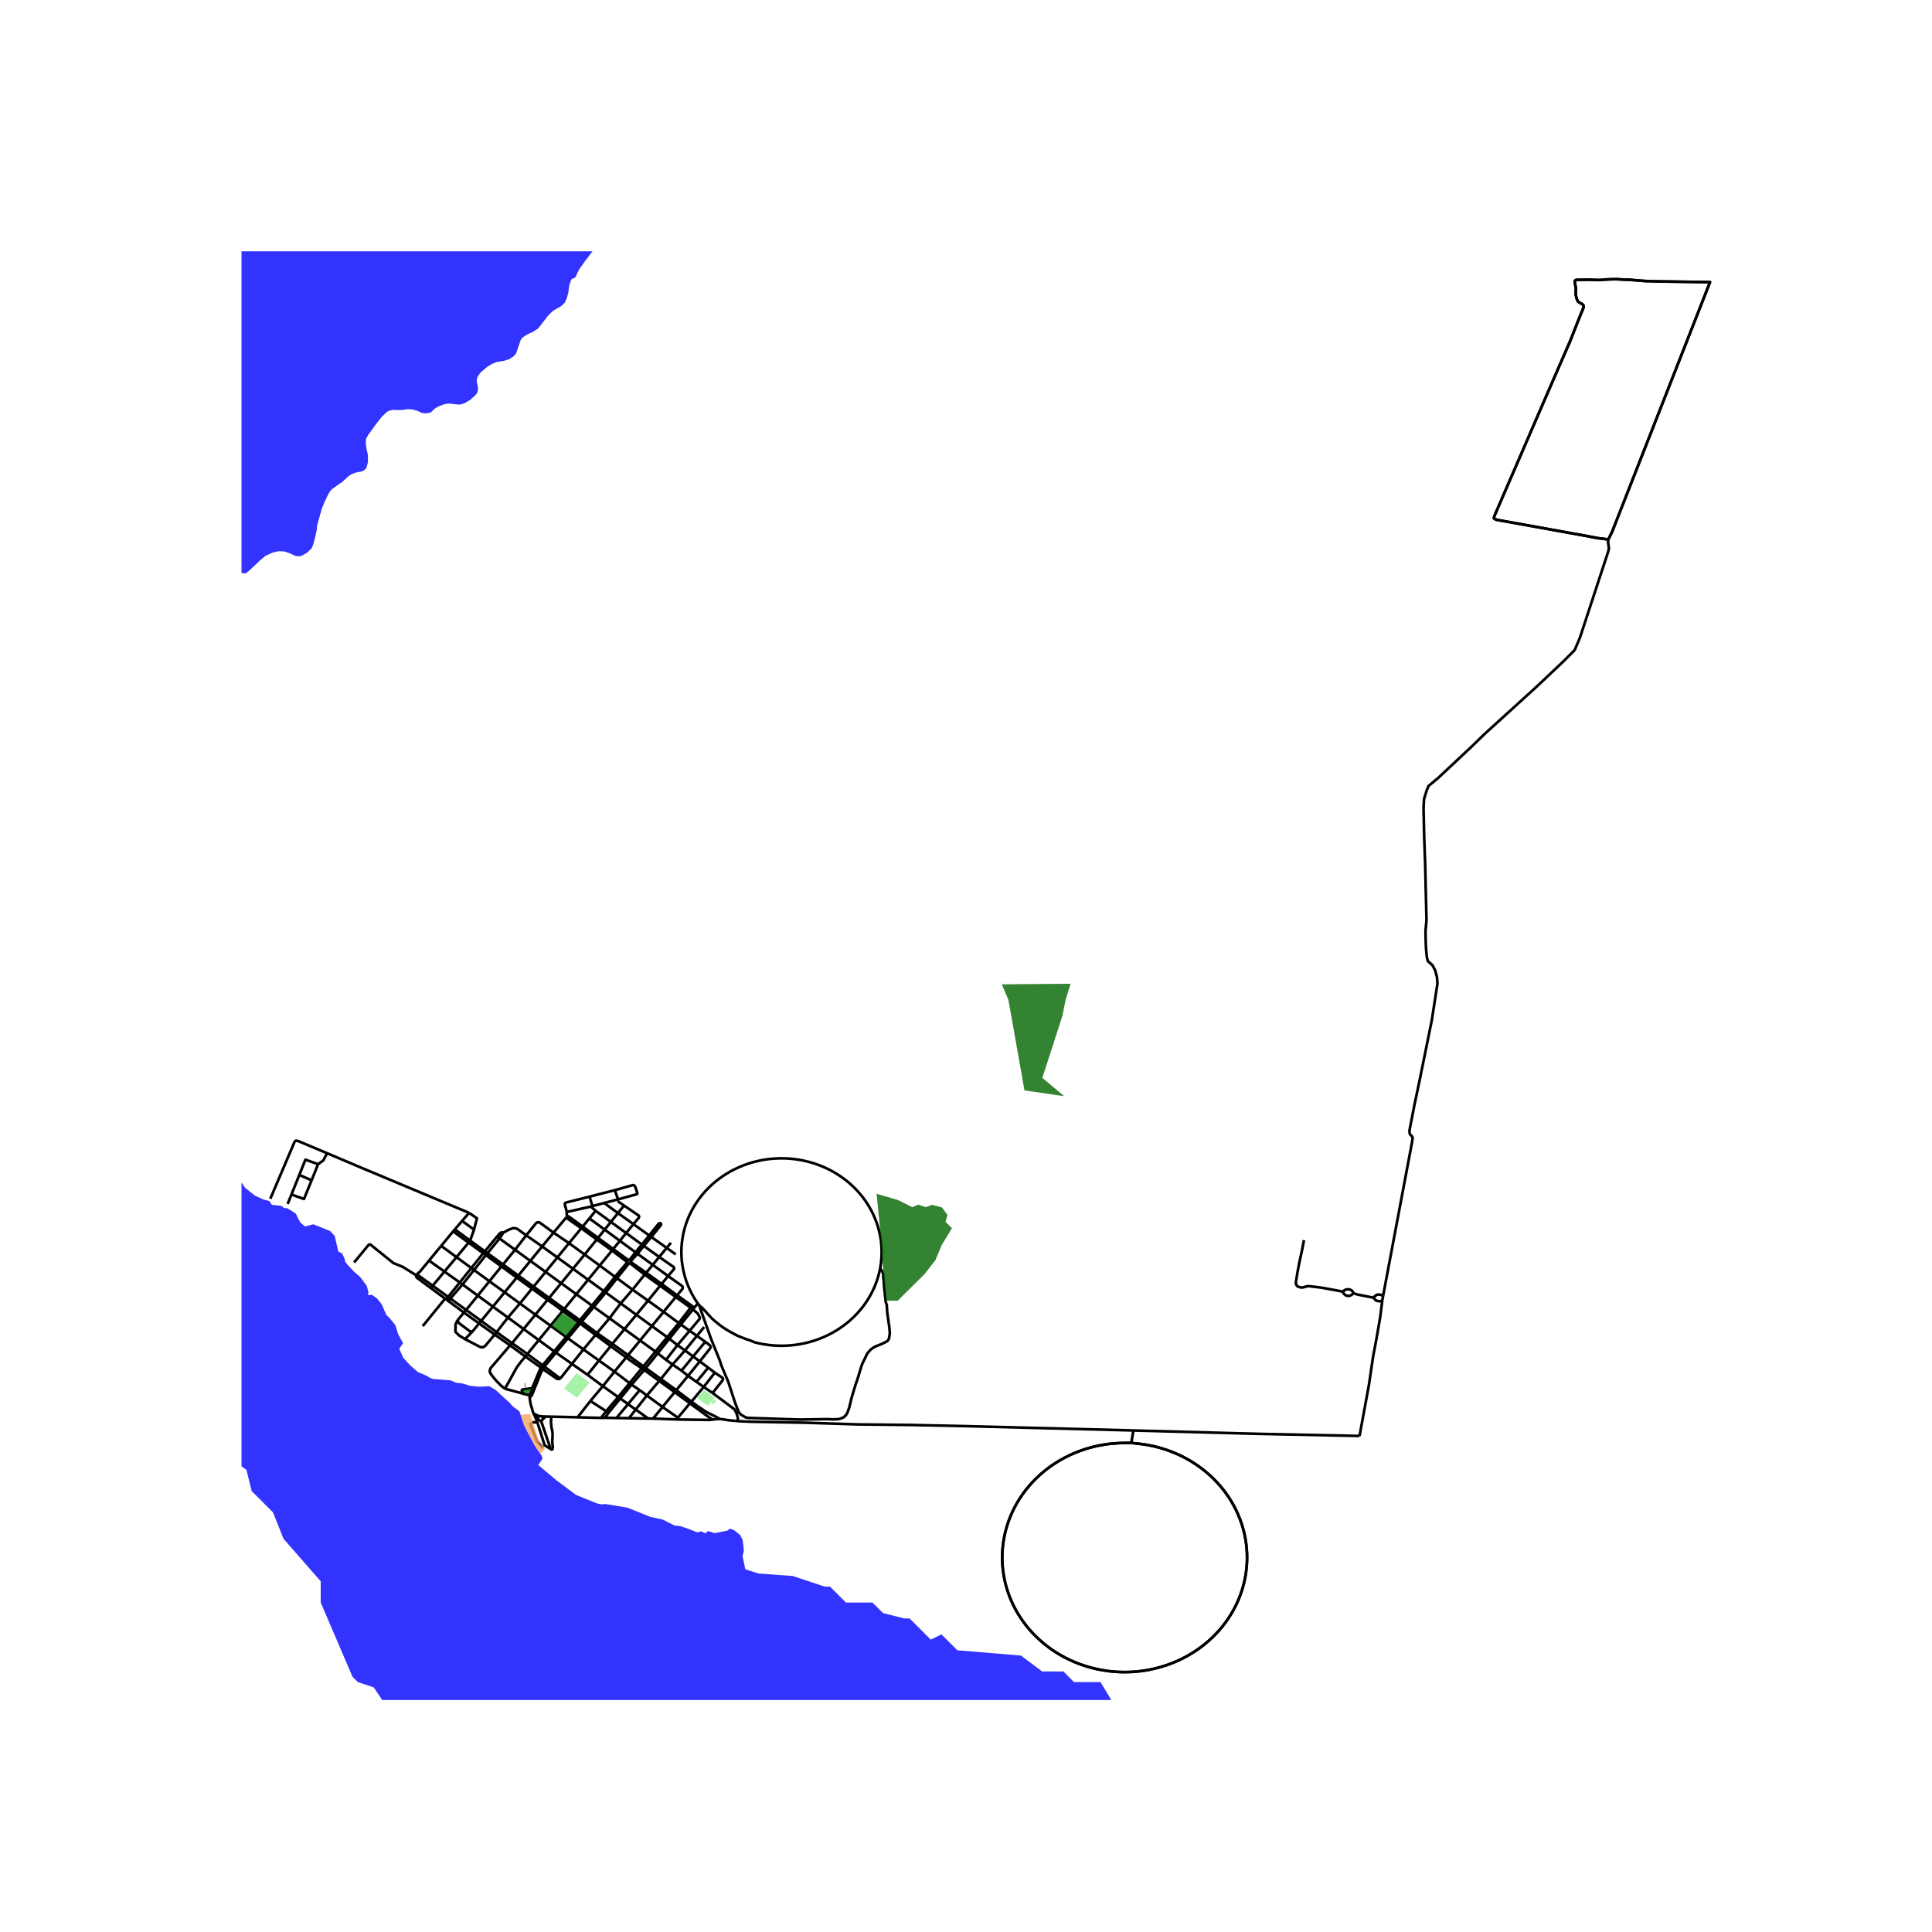 <svg xmlns="http://www.w3.org/2000/svg" width="960" height="960" viewBox="0 0 720 720"><defs><style>*{stroke-linejoin:round;stroke-linecap:butt}</style></defs><g id="figure_1"><path id="patch_1" d="M0 720h720V0H0z" style="fill:#fff"/><g id="axes_1"><path id="patch_2" d="M90 633.534h558V93.666H90z" style="fill:#fff"/><g id="LineCollection_1"><path d="m265.711 529.064.736-.131.604-.08 1.283-.005" clip-path="url(#p9eb12451e9)" style="fill:none;stroke:#000"/><path d="m275.018 529.616-3.417-.33-2.773-.418-.494-.02M268.334 528.848l-1.892-1.053-3.16-1.54-2.404-1.615M265.556 519.146l8.188 6.09.752 1.478.414 1.38.108 1.522M422.374 533.094l-63.254-1.635-19.493-.408-20.024-.218-19.79-.635-20.09-.367-4.705-.215M422.374 533.094l2.073.06 44.796 1.207 37.413.781" clip-path="url(#p9eb12451e9)" style="fill:none;stroke:#000"/><path d="m515.132 484.703-.763 6.074-1.38 8.04-1.272 6.728-1.59 10.779-3.471 18.818M100.73 446.755l9.047-21.242.448-.42.792.1 10.883 4.582M174.802 451.998l-40.186-16.83-12.716-5.393" clip-path="url(#p9eb12451e9)" style="fill:none;stroke:#000"/><path d="m118.543 433.866 2.01-1.482.513-1.06.834-1.55M118.543 433.866l-2.416 5.982M111.532 437.883l2.286-5.699 4.725 1.682M111.532 437.883l4.595 1.965M111.532 437.883l-2.92 7.279M108.611 445.162l4.673 1.67 2.843-6.984M108.611 445.162l-1.4 3.49M230.158 447.621l2.4 1.656M232.557 449.277l-2.262 2.814M236.049 456.202l2.016-2.376.125-.368-.072-.242-.116-.234-5.445-3.705M221.98 451.242l5.672 4.134M221.98 451.242l-2.327 2.825M221.98 451.242l-1.802-1.595M174.802 451.998l-2.587 3.01M176.663 458.241l1.086-4.221-2.947-2.022M230.295 452.091l-2.643 3.285M230.295 452.091l5.754 4.11M225.19 448.318l.632.488 4.473 3.285M211.44 453.127l-.457.642M211.238 451.665l-.069.46.048.584.223.418M217.142 457.117l-4.912-3.577-.79-.413M219.653 454.067l-2.511 3.05M219.653 454.067l5.688 4.183M172.215 455.008l4.448 3.233M172.215 455.008l-3.028 3.523M227.652 455.376l-2.311 2.874M227.652 455.376l5.697 4.152M236.049 456.202l-2.7 3.326M236.049 456.202l5.884 4.204M217.142 457.117l-.509.617M217.142 457.117l5.73 4.203M216.633 457.734l5.76 4.18M216.633 457.734l-4.572 5.55M210.983 453.77l.454.318 5.196 3.646M176.663 458.241l-1.47 4.091M225.34 458.25l-2.467 3.07M225.34 458.25l5.665 4.165M169.187 458.53l-4.77 5.778M169.187 458.53l.302.822 5.147 3.74" clip-path="url(#p9eb12451e9)" style="fill:none;stroke:#000"/><path d="m175.194 462.332-5.055-3.717-.952-.084M196.106 460.373l-3.3-2.39-.717-.227-.85-.073-1.515.54-2.099 1.125M187.625 459.348l-.648-.073-.398.152-.376.295-.99 1.152M186.162 461.563l.942-1.484.521-.731M206.295 459.38l-4.256 5.13M206.295 459.38l4.688-5.61M206.295 459.38l5.766 3.904M196.106 460.373l3.757-4.632.557-.26.546.077.668.422 4.66 3.4M233.349 459.528l-2.344 2.887M233.349 459.528l5.848 4.262M196.106 460.373l5.933 4.137M196.106 460.373l-4.162 5.383M241.933 460.406l-2.736 3.384M241.933 460.406l.802.572M242.735 460.978l3.495-4.357.124-.318-.017-.252-.23-.193-.338.008-.328.201-3.508 4.339M185.213 460.874l.95.689M185.213 460.874l-4.522 5.446M242.735 460.978l5.718 4.086M242.735 460.978l-2.81 3.336M222.873 461.32l-.48.595M222.873 461.32l5.654 4.146M186.162 461.563l5.782 4.193M186.162 461.563l-4.496 5.464M222.393 461.915l-4.518 5.618M222.393 461.915l5.675 4.117M175.194 462.332l-.558.76M175.194 462.332l5.497 3.988M231.005 462.415l-2.478 3.051M231.005 462.415l5.834 4.29M174.636 463.091l5.452 3.956M174.636 463.091l-4.508 5.406M250.04 463.142l-1.587 1.922M212.061 463.284l5.814 4.249M212.061 463.284l-4.347 5.337M239.197 463.79l-2.358 2.915M239.197 463.79l.728.524M164.417 464.308l5.711 4.19M164.417 464.308l-4.518 5.473M239.925 464.314l5.75 4.115M239.925 464.314l-2.36 2.919M202.04 464.51l5.674 4.11M202.04 464.51l-4.392 5.384M248.453 465.064l3.37 2.408M248.453 465.064l-2.778 3.365M228.527 465.466l-.459.566M234.175 469.6l-.585-.422-5.063-3.712M191.944 465.756l5.704 4.138M191.944 465.756l-4.48 5.478M228.068 466.032l-4.574 5.6M228.068 466.032l5.06 3.842.579.393M180.691 466.32l-.603.727M180.691 466.32l.975.707M236.84 466.705l-2.272 2.876M236.84 466.705l.725.528M181.666 467.027l-.6.73M181.666 467.027l2.692 1.954M180.088 467.047l.978.71M180.088 467.047l-4.425 5.509M237.565 467.233l5.684 4.135M237.565 467.233l-2.464 2.765M217.875 467.533l5.62 4.1M217.875 467.533l-4.342 5.302M181.066 467.756l2.771 2M181.066 467.756l-4.405 5.533M245.675 468.429l-2.426 2.94M248.98 475.537l2.178-2.565.063-.33-.068-.285-.165-.224-5.313-3.704M170.128 468.497l5.535 4.059M170.128 468.497l-4.486 5.382M207.714 468.62l5.819 4.215M207.714 468.62l-4.39 5.39M234.568 469.58l-.393.02M235.101 469.998l-.21-.272-.323-.145M234.175 469.6l-.227.14-.183.237-.058.29M159.899 469.781l5.743 4.098M155.024 475.21l1.553-1.405 3.322-4.024M197.648 469.894l5.676 4.116M197.648 469.894l-4.473 5.484M235.101 469.998l.035.382M233.707 470.267l.034.183M233.741 470.45l-4.558 5.378M233.741 470.45l.258.262.33.158M234.818 470.813l.206-.186.112-.247M235.136 470.38l5.686 3.928M234.818 470.813l5.435 4.185M234.818 470.813l-.489.057M234.33 470.87l-4.377 5.49M155.024 475.21l-4.913-3.074-2.288-.94M137.693 463.535l8.954 7.2 1.176.46M187.463 471.234l-.598.73M187.463 471.234l-3.105-2.253M187.463 471.234l5.712 4.144M243.25 471.368l-2.428 2.94M243.25 471.368l5.73 4.17M223.494 471.632l5.689 4.196M223.494 471.632l-4.32 5.29M186.865 471.964l5.712 4.144M186.865 471.964l-4.478 5.524M186.865 471.964l-3.028-2.208M175.663 472.556l.998.733M175.663 472.556l-4.328 5.386M213.533 472.835l5.642 4.086M213.533 472.835l-4.408 5.383M176.661 473.29l5.726 4.198M176.661 473.29l-4.291 5.391M165.642 473.88l5.693 4.062M165.642 473.88l-4.39 5.264M203.324 474.01l5.8 4.208M203.324 474.01l-4.47 5.489M240.822 474.308l-.57.69M240.822 474.308l5.74 4.193M240.253 474.998l5.771 4.164M240.253 474.998l-4.522 5.626M155.024 475.21l.196.849 5.305 3.93M161.253 479.144l-5.277-3.778-.952-.156M193.175 475.378l-.598.73M193.175 475.378l5.679 4.12M248.98 475.537l-2.417 2.964M252.35 482.728l2.006-2.431.1-.417-.09-.427-.339-.328-5.047-3.588M229.183 475.828l-4.155 5.332M229.183 475.828l.77.531M192.577 476.108l5.68 4.122M192.577 476.108l-4.518 5.504M229.953 476.36l5.778 4.264M229.953 476.36l-4.215 5.317M219.175 476.921l5.853 4.24M219.175 476.921l-4.404 5.392M182.387 477.488l-4.331 5.343M182.387 477.488l5.672 4.124M171.335 477.942l-4.322 5.379M171.335 477.942l1.035.739M209.125 478.218l5.646 4.095M209.125 478.218l-4.487 5.478M246.563 478.501l-.539.66M246.563 478.501l5.787 4.227M172.37 478.681l5.686 4.15M172.37 478.681l-4.527 5.242M161.253 479.144l-.728.845M161.253 479.144l5.76 4.177M246.024 479.162l5.813 4.193M246.024 479.162l-4.525 5.547M198.854 479.499l-.597.731M198.854 479.499l5.784 4.197M160.525 479.989l5.36 3.97M198.257 480.23l5.783 4.196M198.257 480.23l-4.492 5.53M235.73 480.624l5.77 4.085M235.73 480.624l-4.413 5.11M225.028 481.16l-4.424 5.383M225.028 481.16l.71.517M188.059 481.612l-4.374 5.328M188.059 481.612l5.706 4.148M225.738 481.677l5.58 4.057M225.738 481.677l-4.438 5.372M214.771 482.313l5.833 4.23M214.771 482.313l-4.479 5.485M252.35 482.728l-.513.627M257.887 486.658l-.492-.362-5.045-3.568M178.056 482.831l-4.34 5.351M178.056 482.831l5.629 4.11M167.013 483.32l-.742.925M167.013 483.32l.83.603M251.837 483.355l5.524 3.985M251.837 483.355l-4.544 5.539M204.638 483.696l-.598.73M204.638 483.696l2.469 1.79M167.843 483.923l-.783.907M167.843 483.923l5.873 4.259M515.132 484.703l.331-1.903M511.855 483.612l.89 1.011.701.25.89.068.796-.238M166.27 484.245l.79.585M166.27 484.245l-.384-.285M204.04 484.426l2.504 1.736M204.04 484.426l-4.52 5.517M241.5 484.71l5.793 4.184M241.5 484.71l-4.352 5.265M167.06 484.83l5.857 4.339M231.317 485.734l5.83 4.24M231.317 485.734l-4.176 5.54M193.765 485.76l5.755 4.183M193.765 485.76l-4.472 5.25M220.604 486.543l-4.497 5.473M220.604 486.543l.696.506M183.685 486.94l-4.36 5.31M183.685 486.94l5.608 4.07M221.3 487.049l5.84 4.224M221.3 487.049l-4.511 5.462M257.361 487.34l-4.394 5.706M257.361 487.34l.883.641M257.361 487.34l.526-.682M210.292 487.798l-.597.73M210.292 487.798l-3.185-2.311M210.292 487.798l5.815 4.218M258.244 487.981l.541-.685M257 495.94l3.688-4.39.076-.14.034-.215-.01-.191-.047-.202-.605-1.12-.184-.232-1.708-1.469M258.244 487.981l-4.527 5.598M173.716 488.182l-.8.987M173.716 488.182l5.61 4.068M209.695 488.528l5.813 4.217M209.695 488.528l-4.522 5.524M209.695 488.528l-3.15-2.366M247.293 488.894l5.674 4.152M247.293 488.894l-4.35 5.297M172.917 489.169l5.63 4.03M172.917 489.169l-2.407 2.824M199.52 489.943l5.653 4.11M199.52 489.943l-4.385 5.355M237.148 489.975l5.796 4.216M237.148 489.975l-4.426 5.357M189.293 491.01l5.842 4.288M189.293 491.01l-4.225 5.453M227.14 491.273l5.582 4.059M227.14 491.273l-4.653 5.53M173.292 499.053l-2.222-1.387-1.36-1.386.075-2.815.725-1.472M176.014 496.294l-.922-.184-4.098-3.056-.484-1.061M216.107 492.016l-.6.73M216.107 492.016l.682.495M179.326 492.25l-.778.95M179.326 492.25l5.742 4.213M216.789 492.511l-.602.727M216.789 492.511l5.698 4.293M215.508 492.745l-4.55 5.512M215.508 492.745l.679.493M252.967 493.046l-4.321 5.292M252.967 493.046l.75.533M178.548 493.2l5.803 4.155M178.548 493.2l-2.534 3.094M216.187 493.238l5.748 4.24M216.187 493.238l-4.56 5.506M253.717 493.579 257 495.94M253.717 493.579l-4.272 5.342M205.173 494.052l5.784 4.205M205.173 494.052l-4.392 5.367M242.944 494.19l5.702 4.148M242.944 494.19l-4.403 5.363M262.428 494.542l-2.718 3.286M195.135 495.298l-4.308 5.26M195.135 495.298l5.646 4.12M232.722 495.332l5.82 4.221M232.722 495.332l-4.514 5.464M257 495.94l-4.538 5.348M257 495.94l2.71 1.888M176.014 496.294l-2.722 2.759M185.068 496.463l-.717.892M185.068 496.463l5.759 4.095M222.487 496.804l-.552.674M222.487 496.804l5.72 3.992M184.351 497.355l5.735 4.026M173.292 499.053l5.474 2.83.606.208.783-.069.775-.564 3.421-4.103M221.935 497.478l5.651 4.192M221.935 497.478l-4.511 5.412M259.71 497.828l-4.432 5.437M259.71 497.828l3.129 2.217M210.957 498.257l-4.424 5.36M210.957 498.257l.67.487M248.646 498.338l.8.583M248.646 498.338l-4.382 5.366M211.627 498.744l5.797 4.146M211.627 498.744l-4.435 5.354M249.445 498.92l3.017 2.368M249.445 498.92l-4.322 5.406M200.78 499.419l-4.246 5.188M200.78 499.419l5.753 4.198M238.541 499.553l5.723 4.15M238.541 499.553l-4.496 5.478M262.839 500.045l-4.544 5.48M260.791 507.36l3.773-4.737.238-.487.04-.32-.31-.474-1.693-1.297M190.827 500.558l-.741.823M190.827 500.558l5.707 4.049M228.208 500.796l-.622.874M228.208 500.796l5.837 4.235M252.462 501.288l2.816 1.977M252.462 501.288l-4.264 5.483M190.086 501.38l5.706 4.165M188.194 517.547l-1.323-1.025-1.94-1.965-1.486-1.797-.668-.943-.222-.525-.011-.655.265-.725 7.277-8.531M227.586 501.67l5.775 4.208M227.586 501.67l-4.376 5.357M217.424 502.89l5.786 4.137M217.424 502.89l-4.28 5.379M255.278 503.265l3.017 2.26M255.278 503.265l-4.639 5.25M206.533 503.617l-4.29 5.195M206.533 503.617l.66.481M244.264 503.704l.859.622M244.264 503.704l-4.483 5.489M207.192 504.098l5.951 4.171M207.192 504.098l-4.299 5.192M245.123 504.326l3.075 2.445M245.123 504.326l-4.46 5.507M196.534 504.607l-.742.938M196.534 504.607l5.71 4.205M234.045 505.03l-.684.848M234.045 505.03l2.503 1.825M258.295 505.524l2.496 1.836M258.295 505.524l-4.321 5.287M195.792 505.545l5.782 4.091M188.194 517.547l1.688-3.054 2.65-4.822 1.646-2.24 1.614-1.886M233.361 505.878l2.307 1.712M233.361 505.878l-4.358 5.293M248.198 506.771l2.441 1.743M223.21 507.027l5.793 4.144M223.21 507.027l-4.263 5.314M260.791 507.36l-4.362 5.365M260.791 507.36l3.148 2.333M213.143 508.269l-4.255 5.375M213.143 508.269l5.804 4.072M250.64 508.514l3.334 2.297M250.64 508.514l-4.354 5.398M202.244 508.812l-.67.824M202.244 508.812l.65.478M239.781 509.193l-.596.73M239.781 509.193l-3.233-2.338M239.781 509.193l.883.64M202.893 509.29l-.564.936M208.888 513.644l-.49-.248-.4-.25-5.105-3.856M263.939 509.693l-4.38 5.293M263.939 509.693l2.46 1.861M201.574 509.636l.755.59M201.574 509.636l-.518 1.143-2.748 6.558M240.664 509.833l-.593.733M240.664 509.833l5.622 4.08M239.185 509.923l.886.643M239.185 509.923l-4.566 5.515M239.185 509.923l-3.517-2.333" clip-path="url(#p9eb12451e9)" style="fill:none;stroke:#000"/><path d="m202.33 510.226 5 3.467.345.157.525.082.416-.095.272-.193M198.05 520.177l.26-.412 3.34-8.364.68-1.175M240.07 510.566l5.605 4.065M240.07 510.566l-4.708 5.447M253.974 510.81l2.455 1.915M229.003 511.17l5.616 4.268M229.003 511.17l-4.338 5.403M266.4 511.554l-4.148 5.316M265.556 519.146l3.69-4.689.22-.561-.135-.362-2.932-1.98M218.947 512.341l5.718 4.232M256.43 512.725l-4.4 5.355M256.43 512.725l3.128 2.26M246.286 513.912l-.611.72M246.286 513.912l5.744 4.168M245.675 514.631l5.758 4.178M245.675 514.631l-4.612 5.425M259.558 514.986l2.694 1.884M234.619 515.438l-4.25 5.205M234.619 515.438l.743.575M235.362 516.013l3.03 2.043M235.362 516.013l-4.2 5.171M224.665 516.573l5.703 4.07M224.665 516.573l-4.646 5.53M262.252 516.87l3.304 2.276M262.252 516.87l-4.565 5.477M198.308 517.337l-.754 2.026-.166.59" clip-path="url(#p9eb12451e9)" style="fill:none;stroke:#000"/><path d="m195.395 519.527-.845-1.01-.117-.358.08-.193.488-.164 3.307-.465M195.395 519.527l-2.083-.617-5.118-1.363M238.393 518.056l-4.342 5.216M238.393 518.056l2.67 2M252.03 518.08l-.597.73M252.03 518.08l5.657 4.267M251.433 518.81l-4.52 5.528M251.433 518.81l5.668 4.164M195.395 519.527l1.993.426M241.063 520.056l-4.155 5.255M241.063 520.056l5.85 4.282M197.388 519.953l.663.224M197.388 519.953l.016.91M230.368 520.643l-4.467 5.263M230.368 520.643l.793.541M231.161 521.184l2.89 2.088M231.161 521.184l-4.41 5.352M220.019 522.104l5.882 3.802M220.019 522.104l-4.753 6.077M257.687 522.347l-.586.627M257.687 522.347l2.056 1.519M257.1 522.974l2.156 1.617M257.1 522.974l-4.458 5.365M234.051 523.272l-4.307 5.172M234.051 523.272l2.857 2.039M246.912 524.338l-3.539 4.327M246.912 524.338l5.73 4.001M236.908 525.31l-2.537 3.209M236.908 525.31l4.66 3.326M225.9 525.906l.85.63M225.9 525.906l-1.923 2.509M226.75 526.536l-1.276 1.84M198.78 526.741l.584 1.075M197.404 520.864l.008.275.321 2.04 1.048 3.562M200.943 527.847l-.998-.514-1.164-.592M200.943 527.847l-.282.187-.133.28.014.608M201.894 527.865l-.473-.132-.238-.006-.24.12M201.894 527.865l1.58.036M202.28 528.885l.038-.304-.073-.34-.139-.207-.212-.169M215.266 528.181l-9.825-.233M215.266 528.181l8.71.234M225.474 528.375l-1.497.04M225.474 528.375l4.27.069M229.744 528.444l4.627.075M234.37 528.519l7.197.117M252.642 528.34l.081.663M241.567 528.636l1.806.03M243.373 528.665l9.35.338M265.711 529.064l-.813.053-.678.039-1.232-.013-10.265-.14M200.542 528.922l.18.234.385.22.518.064M200.542 528.922l-1.178-1.106M201.625 529.44l3.576 10.548M201.625 529.44l.375-.155.28-.4M260.57 486.483l4.348 12.287 3.382 8.382.474 1.593 2.628 6.203 2.507 7.733 1.42 3.63.769.849 1.813 1.08 1.078.172 19.109.617 10.227-.159 2.005.08 2.151-.065 1.012-.315.99-.43.771-.766.545-.872.675-1.893.473-1.912.44-1.866 1.496-4.931.668-1.916 1.12-3.698.61-1.89 1.983-4.087 1.263-1.41.746-.566.828-.473 2.77-1.128 1.862-.966.568-.9.311-1.958-.152-1.983-.804-5.75-.191-2.893-.362-.994-.589-5.523-.127-2.01-.212-1.825.01-1.152-.416-.942-.748-1.153" clip-path="url(#p9eb12451e9)" style="fill:none;stroke:#000"/><path d="m260.57 486.483 1.07.877.999 1.055 1.464 1.628 1.172 1.27 1.034.928 1.59 1.285 1.3.993 1.395.918 1.246.749 1.511.814 1.538.804 1.633.65 1.73.67 1.362.432 1.679.701 1.676.396 1.694.322 1.71.249 1.718.174 1.725.1 1.73.024 1.728-.05 1.724-.125 1.716-.2 1.725-.277 1.71-.353 1.689-.428 1.667-.502 1.64-.574 1.608-.645 1.575-.715 1.537-.784 1.497-.85 1.452-.915 1.405-.977 1.354-1.038 1.3-1.097 1.245-1.152 1.185-1.205 1.123-1.256 1.06-1.304.992-1.35.924-1.391.853-1.43.78-1.466.708-1.5.63-1.527.553-1.555.475-1.576.395-1.596.225-1M260.057 485.755l-.44-.623-.883-1.391-.813-1.428-.742-1.462-.668-1.491-.595-1.52-.518-1.544-.45-1.595-.368-1.614-.287-1.627-.204-1.639-.121-1.645-.038-1.65.046-1.649.128-1.645.211-1.638.294-1.626.376-1.612.456-1.594.537-1.571.615-1.546.692-1.517.768-1.485.842-1.449.915-1.41.984-1.369 1.052-1.324 1.119-1.274 1.181-1.225 1.242-1.172 1.299-1.114 1.354-1.057 1.406-.994 1.454-.933 1.5-.866 1.543-.8 1.58-.73 1.616-.66 1.647-.587 1.675-.514 1.7-.44 1.72-.363 1.735-.288 1.748-.21 1.757-.133 1.762-.055 1.763.023 1.76.1 1.752.178 1.741.255 1.727.333 1.708.408 1.685.483 1.648.553 1.618.624 1.586.696 1.548.763 1.51.832 1.464.896 1.42.959 1.369 1.02 1.316 1.08 1.261 1.137 1.203 1.19 1.141 1.242 1.079 1.29 1.012 1.337.944 1.38.875 1.418.802 1.457.728 1.49.653 1.52.576 1.547.498 1.57.418 1.59.339 1.609.257 1.62.176 1.63.094 1.635.012 1.638-.07 1.637-.152 1.632-.234 1.624-.09.611M260.57 486.483l-.513-.728M421.613 537.737l.761-4.643M421.613 537.737l-4.478.043-3.879.314-3.837.622-3.766.925-3.668 1.224-3.543 1.51-3.393 1.788-3.217 2.052-3.019 2.302-2.799 2.534-2.556 2.748-2.299 2.94-2.021 3.115-1.73 3.265-1.427 3.39-1.113 3.491-.782 3.52-.462 3.569-.141 3.592.182 3.59.505 3.565.823 3.511 1.137 3.434 1.44 3.333 1.736 3.207 2.016 3.06 2.286 2.89 2.536 2.7 2.771 2.49 2.984 2.263 3.177 2.021 3.348 1.764 3.495 1.494 3.615 1.214 3.713.924 3.783.63 3.825.33 3.842.027 3.83-.275 3.793-.576 3.727-.872 3.636-1.162 3.56-1.464 3.414-1.741 3.244-2.007 3.048-2.259 2.833-2.493 2.595-2.71 2.34-2.906 2.066-3.083 1.779-3.235 1.478-3.366 1.165-3.47.847-3.552.52-3.606.19-3.634-.14-3.636-.472-3.612-.798-3.562-1.12-3.484-1.432-3.384-1.735-3.256-2.025-3.107-2.303-2.937-2.562-2.744-2.803-2.529-3.024-2.296-3.22-2.046-3.397-1.783-3.547-1.505-3.67-1.217-3.767-.92-3.838-.615-3.296-.347" clip-path="url(#p9eb12451e9)" style="fill:none;stroke:#000"/><path d="m421.613 537.737 5.221.617 3.807.768 3.722 1.069 3.612 1.362 3.474 1.645 3.312 1.917 3.125 2.173 2.916 2.415 2.685 2.639 2.435 2.843 2.166 3.025 1.881 3.185 1.586 3.322 1.276 3.437.96 3.526.636 3.59.306 3.627-.024 3.639-.356 3.623-.683 3.582-1.008 3.514-1.323 3.422-1.63 3.304-1.924 3.161-2.205 2.998-2.47 2.81-2.716 2.604-2.943 2.378-3.15 2.135-3.331 1.876-3.491 1.604-3.601 1.313-3.685 1.018-3.763.724-3.815.426-3.84.124-3.836-.179-3.808-.48-3.75-.777-3.668-1.07-3.559-1.356-3.423-1.63-3.266-1.894-3.084-2.144-2.88-2.38-2.656-2.597-2.412-2.797-2.153-2.978-1.878-3.135-1.59-3.274-1.289-3.386-.98-3.476-.665-3.54-.345-3.581-.02-3.594.302-3.584.623-3.548.948-3.509 1.27-3.444 1.58-3.33 1.877-3.192 2.162-3.03 2.43-2.848 2.68-2.643 2.91-2.42 3.122-2.179 3.308-1.921 3.471-1.652 3.609-1.368 3.72-1.075 3.805-.775 3.862-.468 3.89-.159 2.53-.002M220.788 449.474l-1.09-3.515M220.788 449.474l4.403-1.156M220.788 449.474l-.61.173M219.698 445.959l9.417-2.415M211.238 451.665l-.737-2.757-.016-.317.222-.313.308-.144 8.683-2.175M230.332 446.967l-1.217-3.423M229.115 443.544l6.776-1.905.35.098.244.15.34.6.69 2.173-.06.278-.275.154-6.848 1.875M230.332 446.967l-5.141 1.35M211.238 451.665l8.94-2.018M260.057 485.755l-1.272 1.541M165.886 483.96l-8.361 10.251M200.287 530.119l-1.633-.08-1.061.715 2.503 6.272 2.206 2.7M205.441 527.948l-.116 2.131.202 1.905.36 1.628.043 1.459-.127 2.352.222 1.955-.116.625-.132.142-.173.074-.22-.073-.183-.158M200.287 530.119l2.673 8.495 2.24 1.374M200.287 530.119l-.923-2.303M203.474 527.901l.866.02 1.101.027M137.693 463.535l-5.728 6.955M599.311 201.174l-.149-.149-.344-.06-3.58-.456-4.382-.84-32.844-5.91-.732-.22-.319-.187-.233-.259.196-.819 20.104-46.495 8.103-18.624 3.616-9.184 1.448-3.495-.064-.467-.106-.327-.408-.407-1.06-.537-.552-.436-.435-1.053-.35-1.456.064-2.465-.32-1.548-.083-.622-.016-.426.196-.263.403-.16 1.328-.045 3.394-.05 1.565.086 2.4.06 2.149-.196 2.317-.093 1.782-.023 3.002.15 1.769.042 2.46.219 3.351.258 4.837.16 19.451.267-36.442 92.953-1.516 3.077" clip-path="url(#p9eb12451e9)" style="fill:none;stroke:#000"/><path d="m599.311 201.174 1.516-3.077 36.442-92.953-19.451-.268-4.837-.159-3.35-.258-2.461-.219-1.769-.042-3.002-.15-1.782.023-2.317.093-2.148.196-2.401-.06-1.565-.085-3.394.049-1.328.046-.403.159-.196.263.016.426.084.622.32 1.548-.066 2.465.351 1.456.435 1.053.552.436 1.06.537.408.407.106.327.064.467-1.448 3.495-3.616 9.184-8.103 18.624-20.104 46.495-.196.819.233.259.32.188.73.218 32.845 5.912 4.382.839 3.58.457.344.059.149.15" clip-path="url(#p9eb12451e9)" style="fill:none;stroke:#000"/><path d="m515.463 482.8 10.594-56.228.317-1.897.075-.764-.292-.501-.546-.51-.297-.581-.037-1.068 1.84-9.499 1.972-9.35 4.518-22.292 2.08-13.48-.17-2.521-.722-2.62-.994-1.816-1.72-1.54-.342-1.531-.295-2.975-.132-2.972-.059-3.797.36-3.971-.317-12.884-.17-7.802-.36-9.767-.255-11.296.19-3.395 1.04-3.355.657-1.509 3.67-3.057 12.175-11.416 5.006-4.864 19.26-17.51 10.183-9.61 4.136-4.17 1.95-4.546 7.192-21.92 3.33-10.125.297-1.27-.17-1.351-.164-.938.08-.625-.032-.303M257.887 486.658l.898.638M500.475 481.368l-2.1-.417-6.024-1.092-4.487-.545-.847.059-.976.308-.796.15-.71-.1-.785-.239-.414-.287-.276-.516-.138-.665.573-3.633.731-3.9.998-4.527.721-3.81M504.399 481.944l1.527.496 5.929 1.172M515.463 482.8l-1.391-.38-.89.08-.84.535-.487.577M500.475 481.368l.175.58.62.611.679.358.88.029.838-.337.732-.665" clip-path="url(#p9eb12451e9)" style="fill:none;stroke:#000"/><path d="m500.475 481.368.403-.407.551-.327.573-.13.732-.02.838.308.52.507.307.645M260.284 525.296l2.586 1.927 1.53 1.08 1.311.76M202.28 528.885l.532-.489.662-.495M198.05 520.177l-.646.687M260.284 525.296l.594-.656M260.284 525.296l-1.028-.705M260.878 524.64l-1.135-.774M259.256 524.591l.487-.725M236.548 506.855l-.88.735M184.358 468.981l-.52.775M206.544 486.162l.563-.675" clip-path="url(#p9eb12451e9)" style="fill:none;stroke:#000"/></g><g id="PatchCollection_1"><path d="m1053.516 832.757-5.282-2.275-3.45.024h-23.726l-7.908-1.977-5.931-3.955-1.977-1.977h-7.909l-17.793-5.93-3.954-1.978H965.7l-1.977-1.977h-49.427l-1.977-1.977-19.77-1.977h-1.977l-3.955-1.977-1.977-1.977-15.816-1.977h-5.931l-5.932-5.932h-5.93l-1.978-1.977 1.977-3.954v-1.977l-9.885-3.954h-3.954l1.977 1.977-5.931 1.977-9.886-11.862-1.977-7.909-3.954-3.954-29.656-1.977-1.977-1.977-7.908 1.977H775.9l-3.954-5.931h-5.93l-7.91-9.885v-1.977l-7.907-1.978-1.978-1.977-3.954-5.93h-1.977l1.977 3.953v1.977l3.954 1.977 1.978 1.978-3.955 3.954h-5.93l-1.978-1.977 1.977-1.977-5.931-5.932v-1.977l-1.977-3.954-3.954 1.977-1.977-1.977-3.954-1.977 1.977-5.931-3.955-9.886 3.955-3.954-7.909-7.908h-17.793l-3.954 3.954-37.565-1.977H655.3l-9.885 3.954h-1.977l-17.794 9.886v11.862l-1.977 1.977 1.977 3.954 21.748 7.909 5.931 1.977 3.954 5.93 7.908 5.932 3.955 1.977v5.931l5.93 3.954 1.978 1.978-1.977 3.954-3.954 3.954-17.794-5.931-3.954-3.955v-1.977l-1.977 1.977 1.977 1.978v1.977l-5.931 1.977-3.954 1.977-13.84-9.886 1.977-1.977v-1.977l-5.931-5.931-3.954 3.954-21.748-1.977-1.977-1.977-1.977 1.977h-9.886l-1.977-1.977-3.954 1.977H554.47l-5.93-1.977-7.909 1.977-5.931-3.954h-5.931l-5.932-3.954-1.977-1.977-7.908-1.977-5.931-3.954-5.931 1.977-27.68-1.977h-1.977l-1.977 1.977h-11.862l-3.954 1.977-1.977 1.977-3.954-1.977h-1.977l-7.909 1.977-3.954 3.954-1.977-1.977-27.679 1.977-1.977-3.954-3.954 3.954h-5.931l-1.977 1.977-9.886-1.977-3.954 1.977-27.679-5.931-3.954-3.954-9.885-3.955h-1.978l-13.839-9.885-3.954-3.954h-7.908l-3.955 3.954h-1.977l-1.977-1.977-9.885 5.931v1.977l-3.954 3.954h-5.931l-9.886-7.908-1.977-1.977h-9.885l-1.977-1.977-5.932 1.977-13.839-3.954-13.84-7.908-15.816-3.954h-1.977l-5.931-5.932-7.909-1.977-3.954-1.977-15.816-15.816-5.932-1.977-3.954-3.955-1.977-7.908-7.908-7.908-3.954-9.886-1.977-3.954-1.977-19.77v-1.977l-3.955-5.932-5.93-1.977-1.978-1.977-11.862-27.679v-7.908l-13.84-15.817-3.954-9.885-7.908-7.908-1.977-7.909-13.84-9.885-3.954-9.885-7.908-3.954-1.977-3.955-21.748-5.93-7.908-9.886-9.315-.451-2.1-.417-1.167-.635-1.124-.218-1.676.04h-.975l-.997-.199-.616-.456-3.52-5.737-1.613-3.017-1.018-2.104-.933-1.152-1.103-.873-2.376-.874-2.036-.952-2.376-2.82-3.479-3.374-2.587-2.699-3.988-3.732-9.164-12.148-5.62-5.539-3.458-2.282-2.227-1.032-1.527-.159-1.443.377-1.697 1.211-.764.635-1.357.774-1.252.457-.678-.18-.637-.595-.297-.774-.552-.853-.848-.873-1.59-.854-7.891-2.64-6.088-1.49-1.74-.366-2.174-.169-2.036.09-1.58.397-1.263.585-.933.318-1.07.099-1.889-.08-1.484-.218-1.04-.516-1.187-.993-1.676-1.865-1.591-1.152-.933-.337-.976-.199-1.76-.436-7.022-2.124-4.01-.854-3.478-.556-1.93-.615-.891-.02-1.23.219-1.994-.338-.7.02-.615.536-.573 1.151-.318 1.905.19 2.641-.127 1.091-.848 1.45-1.145.694-1.549.676-1.909.158-1.209-.06-2.8-.178-2.503.397-2.333.715-1.952-.04-1.23-.556-.72-1.19.084-2.105.636-1.27 1.443-2.462.254-2.223-.722-2.223-1.781-1.628-3.903-2.343-3.734-2.104-6.278-1.667-1.782-.715-3.563-3.255-5.006-3.256-3.818-1.985-3.309-.755-3.818-.397-1.443-.397-1.612-1.786-2.588-3.692-5.854-4.407-9.418-4.447-7.551-1.786h-4.794l-3.394.556-3.988 1.706-1.612 1.073-1.57.556-1.06-.477-1.443-1.549-2.248-2.183-3.86-1.787-7.977-1.985-7.423-.675-4.964.278 7.58-28.402.734-4.347 4.095-23.61.954 1.112 1.146.853 1.803.497 1.018-.259.955-.356.827.06 1.018.357 1.252.118 1.463-.179 2.037-.714 2.311-.437 1.925-.091 5.096.012 2.813-.012 3.763-.127 2.524-.576 2.44-.456 1.972-.219 1.252-.238.828.1 1.187.773 1.251 1.172 1.082.457 1.38.158 3.202-.437 3.245-.198 2.61.12 2.481-.16 1.994-.178 3.33-.1 1.188.14 1.315.436.828.675.19.774.149 2.005.191 1.707.297.735.509.417 1.294.298 2.567-.12 2.63-.098 3.139-.358 2.228-.298 1.017.04 1.316.318.55.516 1.147 1.647.53.656.912.576.806.397.573.694.445.913-.148 1.23-.807 1.927.086.774.318.754.72.596 1.083.218 1.611.06 1.57-.1.786.18.911.992.7 1.033 1.21.694 1.187.02 1.994-.219 3.203.219 1.994-.18.955-.098.954.218.573.397 1.21 1.569.784 1.111 1.548.953 1.697.675 2.46.397 1.846.834 2.525 1.568 2.523 1.31 1.167.497 1.57.397 4.242 1.17 2.864.775 3.097.695 3.308.536 2.27-.02 3.967-.755 1.23-.059 1.357.397 1.91.993 1.612.337 1.845.18 3.267.118 1.59-.02 2.673.398 2.821.118 1.21.14 1.103.297.7.576.572.635.764.337 3.203.1.488-.04h1.442l1.782.199 1.654.456 1.57.596 3.818 1.27 4.03.795 2.8 1.23 2.355.894 3.33.416 3.627.834 2.503.854 1.952.853 1.505.973 1.825 2.064 1.166 1.37 1.337 1.31 1.464 2.006 2.29 3.434 2.822 4.03 2.205 2.62 1.74 1.35 1.23.436 1.57.914 2.694 2.52 2.142 2.84 1.888 2.46.615.775 1.103.556.87.238 2.057.477 1.57.317.912.536.572.14 1.274-.1 1.675-.715 1.506-1.31 1.93-2.084 1.485-2.998 2.206-3.017.849-2.64.085-1.41.063-1.489 1.018-1.37 1.719-.853 2.439-.695 2.334-.436 3.478-.417 2.97.158 1.696.377 1.888 1.51 2.8 1.469 4.985 1.747 9.563 6.613 4.695 2.384 3.606 2.988 2.411 1.257 2.008.349 3.43-.598 2.183.39 1.558.826 1.889 2.797-.907.764.553 1.307-.29 1.722.14 2.373 1.48 2.713 3.09 3.943 3.126 2.966 2.199 3.155 3.592 2.881 3.165 1.441 2.309.64.864 1.369 3.584.392.935.769 1.202.112 1.674 1.008 1.488.957.37.651.255.613 1.068 2.04 1.8 1.502 3.095-.808 6.276 2.529 1.678 1.821 1.374 5.874 1.368.62 1.048 2.221.064.8.986 1.283 2.371 2.54 2.288 1.96 2.416 3.262.663 2.38-.181 1.075 1.549-.054 1.946 1.461 1.603 2 1.797 4.103.94.82 2.371 2.905 1.05 3.377 1.835 3.358-1.432 2.07 1.5 3.356 2.743 2.98 2.747 2.353 3.363 1.43 1.154.76 1.304.4 1.628.103 4.734.4 1.954.857 2.46.301 2.64.815 3.44.4 3.858-.215 2.443 1.422 3.286 3.055 2.089 1.845.652.966 2.793 2.093 1.806 5.347 3.672 7.031 2.868 4.265.232 1.038-1.558 2.31 6.754 5.693 7.323 5.453 7.641 3.117 1.82.413 1.547-.137 8.164 1.361 8.422 3.394 4.746 1.044 4.284 2.177 2.28.284 2.359.77 4.055 1.571 1.176-.42 1.71.72 1.027-.82 2.352.76 1.5-.235 3.417-.727.77-.677 1.464.408 2.436 1.953.931 1.87.45 4.018-.491 1.933 1.033 4.958 4.868 1.544 12.843.937 11.863 3.954h1.977l5.93 5.931h9.886l3.954 3.954 7.909 1.977h1.977l7.908 7.909 3.954-1.977 5.931 5.93 23.725 1.978 7.908 5.931h7.909l3.954 3.954h9.885l5.931 9.886-1.977 5.93-7.908-7.907v3.954l3.954 5.93h9.886l3.954-3.953 7.908 5.931h1.977l-3.954-3.954 5.931-1.977h3.954l1.977 1.977-3.954 3.954 1.977 1.977 5.932 1.977 1.977-3.954h3.954l5.931 7.908 17.794 5.931h9.885l1.977 1.978 3.954-1.978h1.977l7.909 3.955h3.954l3.954 1.977 3.954-1.977 21.748 1.977h1.977l1.977-1.977 3.954-1.977 5.931 1.977 1.977 1.977v1.977l17.794 1.977 7.908 1.977 9.886-3.954 7.908 3.954 3.954-1.977 5.931 1.977 1.977-1.977h19.771l3.954-1.977 3.954 3.954 17.794-1.977 3.954 3.954 3.954-1.977 3.954 1.977h1.977l3.955-3.954 33.61-1.977 3.954 3.954 9.885-7.908h5.932l5.93-1.977 3.955 3.954h7.908l19.77 9.885 25.703 1.977 17.793 7.908h3.955l21.747 21.748h5.932l7.908 5.931h5.931l1.977 3.955 1.977 1.977h9.886l5.93 5.93 9.886 1.978 1.977 3.954 11.863 5.931h11.862l9.885 5.931 7.909 5.932h9.885l5.931 3.954 1.977 1.977h1.977l1.978-1.977 11.862 7.908 31.633 9.885 3.954 1.978 9.886 1.977 3.954-1.977h15.816l7.909 3.954 9.885 1.977 10.365 3.173 8.057.61 8.967 1.38 8.107 4.597 9.826 4.137 9.705 3.448 7.37 3.218 8.107.919h8.23l13.88 5.975 14.372 1.61 6.51-1.15 11.425 1.264 11.177 3.908 8.477 2.873 7.37 2.183 15.477 2.299 9.458 2.757 9.459 1.839 3.07-3.562 26.656 1.839 8.598-2.3 14.372-.688 13.144-.116 11.915-.229 1.597 5.286-2.58 5.975-2.101 4.719-4.863 4.285-4.4 1.113-.744-1.378-11.765-2.519-4.714.214-10.246 2.51-6.669-1.57-8.238-2.043-6.034 2.67-4.96-2.485-3.194 2.759-2.034 4.195 3.17 1.253 10.72.962 12.277 1.14 17.396 2.06 7.645.115 6.937-1.062 8.796-4.64 11.202-5.979 10.008-5.105 24.024-11.588 7.578-5.27 5.395-6.736 3.58-2.436 11.611-4.193 3.45-2.22 1.968-4.35 8.334-5.091 8.528-2.924 10.221-2.677 8.808-2.415 3.316-.11 11.22-4.091 2.48-2.909 3.196-1.407 7.46-3.932 5.835-1.955 9.58-1.035h13.882l6.51-.344 5.607.925 4.152 1.506 5.211 2.625 3.858 1.73 3.524 1.323-4.181-.5-7.071 2.015-7.317 1.729-.784.665-6.867.393-5.285.868-1.703 1.192-1.44-.332-5.385 1.023-2.987 1.451-4.572 2.913-3.82 1.13-4.18.028-4.855 2.645-2.544.351-.662 1.212-4.09.327-.42.7 9.73.85 4.782-.795 7.586-1.494 7.152-1.995 3.842-1.555 6.008-1.208 1.878.51 2.548-.985 3.892-.55 1.166.637 7.483-.708 5.526-1.634 8.429-.255 9.275-.196 17.483.555 6.597.681 2.4 2.156 4.51 1.309 3.761-.227 12.712-3.892 4.5-1.6 1.116-.72.928-.77.796-.869.601-.843 9.677-6.166 2.824-3.403 3.696-2.875 4.854-1.958 5.154-1.326 10.13-6.026 3.732-2.495 4.443-2.161 10.353-6.319 3.776-2.203 3.643-2.203 1.955-1.206 2.266-.789 2.443-.333 3.11-.125 7.776-2.951 4.71-2.993 4.22-3.159 3.644-1.912 3.82-1.33 3.866-.582 4.116-.03 7.39.612 3.422.457 3.826.752 6.393.163 3.199.124 3.442.03 1.845-.28 1.555-.29 3.395-.864.934.22h.88l.36-.556.09-.554-.109-.79.037-.453.202-.24 6.255-4.422 8.09-5.656 7.716-7.165.052-.257.153-.203.223-.167.268-.095.331.077.256.19.153.192.223.155.55-.375.647-.277 7.36-7.351 1.387-.897 1.796-.773 4.131-5.562 4.58-5.647 3.197-1.193 4.088-5.208.513 1.037.015 2.457-.215 2.706-.378.857-.646.99-2.37 2.79-3.216 3.58.018.42-3.412 4.504-2.91 3.193-.341 2.235-.485 2.08-3.702 4.112-.5.233-.624.208-1.248.22-.512.286-.292.272-.152.428-.014.467.18.39.36.388.514.286.748.338.028.31-.943.545-1.015.72-1.576.55-.569.338-.652.26-.693.194-1.096.817-.846.688-.554.506-.458.454-.54.493-.316.1-.503-.126-.485-.065-.555.038-.45.13-.465.17-.388.22-.68.622-.25.363-.235.442-.11.48.001.488 3.608-.775 3.803-.703 5.735-2.072 8.557-2.9 5.21-2.032 1.132-2.41.821-2.2 1.072-3.08.094-.414-.037-.386-.22-1.181-.094-.652-.025-.324.113-.211.16-.035.254.035.498-.017.32-.186.23-.357.163-.732.248-4.832.443-4.736.87-6.512.142-.918.179-.416.067-.215.07-.141.038-.029.775-.114.273-.004.045.021.372 2.2-2.183 14.83 1.25 1.435.112.424.066.44.028.422-.027.488-.19.366-.263.308-.281.281-.32.278-.082.103-.03.139v.343l.046.668.084.564.15.572.092 1.287.137.862.039.13.09.14.241.09.339.016.54-.084 1.058-.201 1.095-.318 4.22-1.984 3.88-1.441 8.656-4.421 4.095-2.302 2.281-1.227 1.042-.487 1.114-.303 8.154-3.613 8.728-3.478 2.497-1.446 1.276-.621 1.383-.454 5.15-2.548 1.596.261 1.893-1.796.395-1.06.653-.89.21-.403.322-.37.79-.79 1.509-1.327 2.605-1.463 1.544-1.142 1.76-1.025 1.121.205 2.615-1.87.306-.671.502-.387.7-.168 1.403-.542 8.213 9.342 2.63 5.636 2.418 1.787 1.516 2.552-4.277 1.414.088.102 9.99-3.235 2.054 4.893-2.092.69-.16-.068-2.226.758 6.848 16.21-8.414 2.915-8.122 2.028-8.503 1.97-.98-.267-1.099-.328-2.4.192-.927.29-4.021 4.905-.675.956-.654.593-1.287.803-.736.421-.879.286-.88.04-.796-.173-4.17-2.085-3.7-2.697-3.374-2.926-1.88-2.467-1.472.956h-.47l-3.925-2.888-1.635-.994-.573-.21-.715.152-1.84 1.11-3.443 2.3-6.912 3.854-6.6 4.013-8.592 4.636-11 5.498-14.121 5.943-26.056 6.217-12.29-.725-21.865 7.24-8.353 7.355-7.002 6.78-7.74 7.355-9.089 6.78-8.966 5.862-19.337 8.548-15.303 8-8.845 6.32-16.214 9.54-10.564 3.676-12.038 5.516-13.389-.344-16.338-1.839-9.458-4.482-4.054-4.482-4.79-5.86-18.548-4.942h-11.178l-21.497 2.184-25.796 4.022-15.845 1.263-6.388 3.218-2.947 4.253-3.44 9.422-9.704 4.253-11.67 6.205-11.424 4.711-11.177 3.563-11.056 4.251-6.51 8.964-16.952 6.55-11.055 7.01-12.529 6.435-10.441 1.723-13.635.69-3.984 2.073-13.234-.482-7.014-1.789-6.17-8.006-9.093-5.006-1.37-.15-10.881-.46-8.242-.39-7.449 8.142-10.073-.067-8.542.76-14.182-4.738-9.458-3.102-8.23-3.562-14.496 1.034-10.318-3.447-9.212-7.125-6.756-7.01-5.528-6.206-5.404-4.136-7.74-2.873-8.475-1.034-12.775-1.839-16.46-2.069-9.704-.804zm227.12 36.415-4.87-.791-4.255-.58-2.221.392-2.928-.42-.65 1.039.942 2.054.598 1.16 1.275-.272 2.765.717 4.737.636 3.414.014 2.06-1.085.919-1.333-.221-1.138zm-62-5.785-6.666-.827-2.336-.598-2.646-1.4-3.15-.351-5.91-1.395-4.767-.473-7.995-1.12-3.942-.795-1.117.74-3.243-1.123-1.816.348-.163 1.618 1.35.761 9.927 3.809 5.435 2.222 6.804.845 4.469.79 3.618 1.402 5.62-1.995 12.498.792 2.276 1.61 2.542.693 5.09-.692 7.185.314.602-.388-.292-.83-1.743-1.465-2.116.006-3.321-1.063-.585.39-3.89-.131-.884-.821-5.026.12zm118.52-14.825-17.82 8.072-9.192 2.106-8.253 7.546-1.501 6.317 4.126.527 12.193-2.983 8.817-4.563 8.066-6.142 6.753-5.089 13.693-10.529 12.569-5.089 23.778-14.014.451-2.287-2.997-.547-8.673 1.12-8.893 1.688-9.294 2.809-6.94 7.195zm-269.34-47.284-11.333-2.485-9.479-.62-6.507.23-7.577.47-9.886 1.11-7.823-.317-9.181-3.312-6.187-1.977-.32.678-3.477-1.09-2.571.098-2.143 1.138-.128 1.148 2.034 1.644 5.266 1.726 6.527 2.046 5.91 1.869 2.266.846 7.104 1.118 18.625-.16 6.864.398 12.898 1.425 11.91 2.532 6.244 1.357 5.649 2.737 9.582 4.317 5.203 2.303 22.429 6.702 2.964 1.01 1.53-.014 5.996 1.905 5.052 1.359 7.662 1.533 12.625.057 7.582.962 6.495.52 10.403 2.076 13.842 2.797 11.95 2.56 3.84.61 5.182-1.815 1.07-1.293-1.45-2.358-4.52-3.592-7.927-4.054-5.644-2.37-18.216 1.524-10.253.327-11.516-.69-11.365-.415-2.014-1.183-2.311-3.23-2.074-.453-3.222-2.606-4.956-1.796-4.73-.02-2.994-.564-5.385-2.255-13.277-1.402-11.923-3.288-9.34-4.26zm539.457-.625.755-.936-3.689-1.253-13.824 2.444-20.682 1.746-10.956 1.685-12.38.175-13.13.702-8.818.526 10.505 2.809 15.57.877 10.317-.351 13.506-.526 6.565-1.58 11.817-1.58 6.753-2.456zm59.651-38.082 4.824-4.88-1.92-.992-7.387 1.028-11.707.661-11.01 4.183-9.19 8.073-8.067 7.37-3 4.563-6.324 3.205-7.213 1.989-14.653 2.912-11.996 1.492v1.35l5.39-.782 2.581.284.76-.78 6.757-1.067 1.443.071.835-.496 6.91-1.493.91.214 1.367-.853 5.694-.781 3.492.142 8.36-2.424 7.316-2.456 6.378-5.616 2.25-4.563 3.19-5.09 3.564 4.037 6.378-1.58 8.441-5.615z" clip-path="url(#p9eb12451e9)" style="fill:#00f;fill-opacity:.8"/><path d="m-975.476 1174.426-5.833 5.932-.849.595-.763.198-.976-.158-.784-.437-.531-.635-2.206-3.888-2.079-2.5-1.697-2.301-1.272-1.508-1.337-.932-3.118-2.083-2.078-1.707-1.888-2.737-1.061-1.448-.764-.754-.764-1.031-.89-1.35-.827-1.2-1.072-1.726-.859-1.438-.805-1.17-1.464-1.31-1.443-1.21-.997-.913-.721-1.766-.02-1.25 6.014-2.422 4.083-4.582-2.246-4.583-10.002-4.2-10.207 6.492-6.21-3.406h-1.977l-8.498-4.684-.544-.23-.561-.194-.722-.138-.93-.228-.956-.45-1.23-.952-.352-.48-.37-.409-.238-.378-.271-.311-.42-.558-.3-.562-.373-.498-.354-.534-.343-.591-.323-.631-.139-1.57-2.45.383-5.92-4.392-1.429-4.2.625-7.407-.31-.364-3.248 1.699-2.374 2.062-6.33 1.145v-3.437l-6.735.382-3.062 3.247-1.634-.764-.816-7.829-6.533-4.965 2.858-1.145-1.633-3.437-3.47 1.527-5.92-4.964-5.105-1.337-10.65-2.233-3.844-2.54-5.308 1.528-.733-4.92-1.977-3.954v-1.977l-1.977-1.977-4.5-.73-5.386 2.707-1.759.348-1.02-12.22 6.94-2.291 10.208.382 4.083-3.247 3.266-4.773-6.736-1.91-3.88-6.492-4.286-.764-4.287-4.2-7.758-4.584 4.083-3.246-1.02-2.864-1.634-8.784 2.45-6.301-3.879-4.965-6.533.764-4.49-7.448-6.942 1.91-6.124-2.865h-8.574l-5.603-3.555-8.484-7.711-1.02-5.538-3.879-7.83-5.716-2.482-6.124-6.11-6.124-2.865-5.92-.573-2.042-2.865-5.716-1.336-4.9 6.11-6.329 4.775.205 12.221-1.02 5.156 5.103-.19 2.45 2.1-2.654 4.582-9.12-3.376h-5.93l-5.569 1.276-4.9-2.1h-3.674l-8.982-1.146-13.679-7.257-2.653-7.256-9.187-3.056-1.02-2.673-6.329-4.201-3.813 1.204-5.373 3.379-4.287.381-3.686-2.276-11.863-5.93-5.683-10.126 5.683-7.668-.375-5.7 4.9-.381 4.49 8.402 6.534-6.492 2.04-4.966-1.224-2.674-4.695-3.437-2.858-5.347-10.004-1.146-3.47 1.91-3.246-1.917-3.899-1.52-6.737-6.494 1.633-4.964-8.79-8.77 1.976-5.931 3.954 3.954 7.909-3.954-9.886-9.886-3.954-7.908v-1.977l-7.908-5.931-5.931-5.931h-5.931l-9.886-5.932h-1.977v7.909l-1.977 1.977h-1.977l1.977 3.954v1.977l-1.977 1.977-5.229 2.196-5.512-7.448-14.961-.68-15.457-1.802-6.29-.174-5.958 4.757.612-9.167 4.9-2.674 10.002-.764.329-5.992 5.93-3.954-1.976-5.931-3.954-3.954h-5.932l-5.93-3.954-3.955-1.977-3.954 1.977-5.931-1.977h-1.977l-7.909 5.93-1.977 1.978-3.954-3.954h-1.977l-5.931-1.977-1.977-1.977 1.977-3.955 1.977-1.977h5.931l3.954 3.955 7.909-3.955v-3.954l-7.909-7.908-19.77-5.931-13.84 5.931-1.977-1.977h-1.977l-1.345 5.427 10.41 7.64.613 5.538-19.597 4.775-8.167-2.292-10.819-11.459 14.494 3.628 4.696-1.718 7.553 5.92 3.266-4.01-5.058-5.54-7.909-1.978h-3.954l-16.355-8.334 10.424-1.551-1.977-5.931 1.977-3.955-23.725-11.862-1.977-3.954h-7.908l-9.885 9.885h-23.725l-17.794-13.84-1.977-5.93-11.862-9.886-3.955-3.954-9.885-1.977-5.931-5.931-11.863-5.932-13.84-5.93h-3.953l-15.817 15.816h-3.954l-3.954 3.954 5.931 9.885-1.977 5.932 3.954 5.93v3.955l-11.862 15.816v9.886l-9.886 9.885-1.977 7.908 3.954 3.955-.692 14.304-3.262-2.442-9.885-17.794 1.977-1.977-1.977-3.954 1.977-11.862v-3.954l5.931-1.977-1.977-1.978 3.954-5.93-3.954-15.817-3.954-3.954 1.977-3.955 1.977-5.93-9.885-9.886-1.977-7.908-1.977-3.955 1.977-3.954 9.885-1.977 1.977-1.977 1.977-7.908-1.977-3.954h-5.931l-5.931-5.932h-9.886l-1.977-1.977-11.862 3.955-6.396 1.134-3.266.19-4.178-1.324-6.233-4.788-7.606-3.12-4.847-3.756-7.35-2.865-8.982-3.056-6.5-2.186-9.885-3.954-1.978-1.977-3.954 1.977h-1.977l-1.977-3.954h-9.885l-3.954-3.955-15.817 1.977h-5.931l-21.748-17.793v-5.931l-1.977-3.955-5.931-3.954-27.68-1.977-5.93 3.954v5.932l-1.978 1.977h-1.977l-3.954 1.977-9.052-5.595-14.086 1.146-26.289-11.368-5.966-6.587-7.873-5.275-3.954-5.931-5.931-5.932-5.932-3.954-6.524-8.325-9.292-11.446-8.264-4.982-11.84-6.112-.817-5.731-3.675-.573-1.225 2.101-12.248 5.157-7.758 5.54-7.554-1.33-14.698-7.839-7.553-1.91-7.405 1.84-17.794-3.954-8.893-1.897-7.146-4.776-11.81-.362-4.081-.948-1.68-5.857 1.977-5.93-3.954-3.955v-1.977l-3.021-6.804-.229-8.068.144-12.339-1.272-4.271-4.353-2.326-6.152-5.496-1.358-3.168-2.062-.38-6.379.628-8.23 1.429-13.605 2.524-5.231-.856-5.587-2.392-3.19-1.65-2.487-.788-3.67-.649-4.493-.867h-1.977l-3.954-5.931-3.046.087-.908 1.89.06 2.056.15 2.209 1.767 3.643-.933 4.994-12.906 6.869-2.062 1.747-3.165 1.588-9.572 6.71-2.087 4.191-12.77 1.58-4.09-1.945-3.819-3.986-8.273.325-4.633.318-2.91-.643-6.076-1.5-5.168 1.119-2.635 3.255-2.715 2.144-5.383 1.945-6.411 1.549-5.223-.604-2.91-1.659-1.892-.39-3.106.072-2.342 2.064-1.612 3.002-2.427 3.319-3.504 1.5-4.744.406-2.87.308-2.272 1.264-2.655 1.747-3.216 3.47-2.037 2.691v1.977l-4.743 6.415-2.64 2.126-8.713-.625-.849 5.845-.365 2.402-1.383 3.29-2.656 2.223-2.376 2.049 3.954 3.954-.28 10.72-.975 4.271-1.036 3.86-3.69 2.7-4.115 3.97-2.089 3.858.264 1.936 1.91.983 2.46.645 2.927.436 1.675 1.256 1.184 2.691 1.68 3.724 2.164 7.096-.102 9.19-1.726 3.85-4.905 2.054-1.242 1.697.447 1.558 3.286.863 4.2-1.31 4.03-.04 6.433 1.673 4.258.987 3.903 2.302.917 1.52-2.444-.012-4.54-1.111-3.394.277-6.66 1.39-6.423 1.6-4.48-.33-5.499.825-10.028 3.185-10.04-.017-2.444.952-4.655 3.63-1.963.992-3.165.469-3.208.047-1-.152-1.524 1.024-1.655 1.469-.801 2.28-1.036 1.937v11.863l-9.885 9.885-3.954-1.977-3.954 3.954-7.908-3.954h-1.978l-3.954 1.977-1.977 5.931-13.84 11.863-1.976 3.954-11.263-.673-10.485 2.65-11.863 3.954h-3.954l-4.932-1.638-6.33-4.966-5.715 2.293-8.574-2.675-4.083 3.247-1.999 5.716v1.977l-5.931 5.932-3.954 1.977-17.794-1.977h-1.977l-2.233 6.621-3.47 6.494-7.962 5.539-7.35-.19-8.641-2.648-1.977-1.977-5.917 1.568-7.145 3.438-2.042 3.628-5.92 5.54 1.02-5.54 3.675-11.65-1.465-4.892-3.954-5.931h-1.977l-10.16-2.929-3.397-1.181-.282-3.799 1.977-3.954 6.62-1.218 3.604-.275 3.08-4.128-1.442-2.287-2.611-1.169-5.346.635-7.61-1.366-9.904.024-4.079 2.335-3.679 4.16-7.145 5.92.303 3.018-.915 1.184-1.742-3.741-2.845-1.15 10.915-7.715 3.368-6.4 1.693-1.158 7.174.047 5.049-.755 3.69-.118 3.524.405 4.38-.596 3.126-3.778 1.74-2.461 2.035-.477 4.922 2.54 5.82-1.247 5.945-1.473 3.878-1.91 4.9 1.338 14.086 11.46h3.675l5.477-6.024 5.425-1.837 4.063.424 4.464.794 3.526-.333 1.36-1.89 2.52-4.78 1.126-4.286 1.669-3.992 1.894-1.644 2.552-.355 4.144.484 4.382 1.018 2.02 1.144 4.593 1.361 3.054-.357 2.874-1.671 2.387-1.902 1.78-.94 2.341.38 2.639 1.35 3.08.715 2.718 1.393 2.418 4.207 2.29 2.461 2.122.278 2.29 1.508 1.765 2.008.866 1.287.363 2 1.122.778 2.545.08 4.225-1.096 2.436.66 2.876 1.793 2.037.12-2.326-4.534-.042-3.572.798-2.82 1.026-2.975 1.146-2.937.849-2.855.763-1.194-.484-1.695-1.637-2.116-1.952-2.223.441-1.354 4.619.476 3.849-.193 3.765-1.46 2.896-.485 2.708.549 2.212 1.793 3.676 5.25 2.306 1.974 2.418.595 2.843-.335 2.46-.498 4.381-3.481 1.213-.945 2.34-.734 3.393-.12 1.867-.198.504-2.188-3.954-9.886-3.954-1.977-1.977-1.977v-1.977l-2.529-.897-2.45-3.438-2.654-4.584 1.701-8.875-.272-3.159 1.43-5.539 2.796-5.141v-3.954l1.978-1.977 5.93 3.954 9.886-5.931 5.931 3.954h5.932v-5.931l-1.978-5.932-1.977-1.977 1.977-7.908v-1.977l6.55-2.755 6.105-1.46 3.442-2.264 8.562-3.24-4.028-4.976-2.376-3.73-2.183-4.673 1.103-2.922 1.272-1.977 1.299-2.453.12-3.537-1.95-4.446 1.102-3.414.134-3.547.594-1.818 4.489-.15 1.467-2.065v-21.748l13.84-13.84 13.84-3.953 3.954-5.932 1.977-1.977 5.93 1.977h1.978l9.885-11.862h1.977l5.932-3.954 29.656-3.954 3.954 3.954-1.977 1.977 3.954 1.977 13.84-13.84h5.93l1.978-1.977v-13.84l-7.909-9.884-5.93-1.977-1.978-1.978-1.977-5.93-1.977-1.978-13.84-9.885-1.977-1.977-3.954-7.909v-11.862l-1.977-1.977 3.954-3.954v-1.977l-3.954-3.954-1.977-7.909v-1.977l-9.885-7.908-1.977-5.931-17.794-15.817-13.84-7.908h-5.93l-19.771-13.84-3.955-1.977-5.93-5.93-1.978-3.955v-1.977l-7.908-5.931-1.977-1.977-1.977-7.909-3.954-3.954-3.955-7.908-9.885-1.977-3.954 1.977h-1.977l-9.886 3.954v7.908l-1.977 1.977-17.793 1.977-5.931 5.932h-5.932l-11.862 9.885-1.977 5.931-1.75 2.687-2.204-.71 1.977-21.747 3.954-3.955h3.954l9.885-11.862 1.977-1.977h5.932l5.93-1.977 1.978-1.977 3.954 3.954 5.931-7.908v-3.955l7.909-7.908 1.977-5.931-1.977-5.931-11.863-9.886-1.977-5.93-1.977-1.978-7.908-1.977-1.977-1.977v-3.954l-13.84-11.863v-3.954l-11.862-9.885-1.977-7.908-9.886-1.977-13.84-13.84-5.93-15.817-9.886-5.93-1.977-1.978v-7.908l-7.908-5.931-3.954-11.863-11.863-9.885-1.977-3.954-9.885-1.977-3.954-5.932-11.863-3.954-3.954-3.954h-7.908l-3.954-3.954v-1.977h-9.886l-13.84-15.817-3.953-1.977 1.977-3.954-1.977-5.931-1.977-1.977 3.954-3.954V77.24l1.977-1.977v-1.977l-1.977-5.931-5.931-7.908-5.932-1.977-1.977-1.977-3.954-7.909-1.977-1.977-5.931 1.977-5.931-3.954h-11.863l-5.931-1.977 1.977-3.954-9.885-21.748 1.977-1.977-13.84-19.77-1.977-1.978v-13.84l-1.977-1.976 1.977-7.909v-1.977l-3.954-9.885-7.908-5.931 1.977-11.863h-3.954l-3.954 3.954h-13.84l-13.84-5.93-5.93-5.932v-5.931l-7.909-5.931-9.885-1.977v-3.955l7.908-5.93v-1.978l-5.931-7.908 1.977-1.977v-1.977l-9.885-3.954-1.978-1.978-3.954-5.93-15.47-15.696-10.981-31.29-21.006-14.75-15.754-25.48-15.755-6.705-9.07-11.623-9.071-19.669-10.98-9.61-3.58-6.26-33.75-25.38-4.621-15.386-11.536-15.11-60.852-37.109-43.791-38.272-32.744-41.098-21.644-14.116-28.019-12.804-35.276-36.042-11.108-3.226-18.977-3.577-8.713-.447-27.928-9.836-24.228-12.52-12.412-10.843-4.297-5.59-1.575-12.173-6.665-5.24-5.4-12.963-11.816-12.015-7.089-17.39-6.245-7.59-3.038-12.489 1.181-6.956-1.69-4.734-2.87-2.213-1.011-2.292-4.136-1.74-7.926-10.396-3.462-6.149.955-2.57-9.548-6.038-1.79-6.82-.239-21.465-.07-10.061-1.234-3.47-3.52-3.243-1.254-3.298-3.282-7.49-6.147-.615-25.075-15.076-21.436-14.705 3.882-3.32-1.013-9.013-2.321-6.597-3.222-4.472-6.684-2.906-3.7.446-19.812-7.379-11.1.448-8.106-20.268 4.393-10.265 4.557-9.25 7.512-8.065 10.97-7.668 2.786.949 4.894-2.293 2.448.948 8.102-1.58 4.895 1.027 10.633 4.823 22.702 3.794 13.672 7.195h5.232l2.448 2.135 12.659 3.162 15.528 9.171 11.31 12.65 12.658 21.346v11.384l-1.424 14.87 6.325 7.154 13.248 10.287 9.19 10.397 5.848 11.403 2.626 8.273-.597 21.801 3.58 19.564-2.028 15.554 4.558 18.023 12.49 25.138 12.321 7.271 14.84 13.913 5.61 6.724 5.012.671h18.5l4.535 1.565 3.341-1.118 2.388-1.789 2.983.783 3.586 2.938 15.528 2.688 4.389 3.32 5.738 1.738 14.347 8.063 16.035 13.912 20.255 26.4 25.15 15.808 3.02 1.61 3.35.198 7.75-1.977 5.433-3.832 11.126-12.309 7.17-5.125 4.472-5.46 1.636-6.142 3.228-3.468 4.409-3.723 5.472-3.815 3.988-.16 2.843.08 2.927.239 3.521-1.232 1.23-3.497 1.528-3.616 3.14-3.258 4.792-3.933 2.334-2.662 1.358-2.067-.127-3.218-1.188-2.94-1.485-4.252-.722-4.53 1.867-3.457 2.757-3.297 5.134-3.577 1.867-2.145 1.315-4.371 2.29-4.331 2.835-.427.517.705-1.527 6.12-.679 2.86-1.952 3.258-2.715 1.709-3.012 1.35-2.375 2.107-1.57 3.06-.34 2.622.976 2.742 2.163 3.417.17 3.178-.084 2.662-.892 2.782-1.484 1.55-1.103 1.51.764 3.536-2.885 2.145-3.903 2.027-1.019 2.86-.423 2.186-.934 4.092-3.568 5.73-3.39 1.82-3.053 1.152-5.686-.794-3.563 2.383-2.885.716-2.365 2.105-.987 6.477-1.976 6.166-5.108 5.873-4.879 5.721-2.432 7.045 1.79 3.912 6.922 4.248 13.129 7.489 6.898 7.497 7.162.67 7.996-3.352 11.22 1.006 7.996 1.005 17.067-1.34 19.454 13.412 6.923 2.683v3.465l5.967 5.924 12.054 19.225 5.968 3.018v3.8l1.67 10.172.24 4.694 19.812 13.748h4.535l13.13 5.7 6.205 1.788 11.1 7.377 14.486-4.935-6.764 6.486-1.696 3.238 1.772 3.161 11.9 9.485 13.841 13.434 16.288 9.406 7.595-.158 2.532 3.002 4.944.666 15.158 8.606 14.44 9.5 5.076 5.913h1.978l19.77 19.771 13.84 9.885 3.954 1.977v5.932l5.931 5.93-1.977 5.932 1.977 1.977 1.977 3.954-7.908 19.771v1.977l5.931 5.931 1.977 5.931 1.315 1.58 3.879 4.462 2.587 3.367 1.984 1.04 1.886.032 1.762-.707 1.782-1.668 1.402-3.079 2.67-9.354.298-2.403.467-1.51 1.484.338.234 2.423-.212 1.768-.191 2.76.036 3.873-1.055 4.986-1.601 4.432-3.362 3.91-1.865 3.659-.534 2.254.874 3.54.314 1.619.55 4.39 1.113 5.853.398 5.613-1.272 8.774.874 3.406.314 3.884.45 5.843-.366 7.9-1.147 7.255-1.228 4.775.125 2.137 3.235.625 5.82 5.605.278 5.13 1.782 2.542 4.746 2.063 17.624 5.622 3.954 1.977 4.633 3.17 4.463 4.103 4.744 2.613 8.977 9.153 6.84 6.663 3.953 3.955 10.59 5.86 5.227 2.277 17.793 11.633 7.909 5.463 2.993 1.142-.678 2.384-.338 4.85 9.147 10.822 4.353 10.997 6.27 7.838 4.833 1.873 7.552-.953 7.615-2.341 4.688-10.13 2.678-2.5.037-3.14 3.479-1.191 1.611-1.986-.084-4.766 1.188-1.946 2.63.476.973 2.314-.21 3.525-2.969 6.195-3.541 10.21-1.783 5.701-1.017 2.613-5.932 9.885-1.977-1.977-3.954 3.954v5.932l5.931 9.885h5.932l3.954-3.954 1.977 1.977 1.977 3.954-1.977 1.977 1.977 7.908v1.977l-9.886 13.84-1.977 1.977h-1.977v5.931l7.909 3.954 3.954 9.886 7.908 3.954V77.24l5.931 5.932 23.725 7.908 1.977 1.977h7.908V91.08l3.955-1.977 1.977 1.977-1.977 5.931v1.977l7.908 1.977 1.977 5.931 17.794 13.84 1.977 5.931 9.885 3.954 3.954 7.909 1.977 1.977 7.909 1.977 7.908 7.908h3.954l19.77 21.748 11.863 3.954 27.68 25.702 7.907 7.908-1.977 1.977 5.932 13.84v1.977l9.885 3.954-1.977 1.977 3.954 5.931h3.954l1.977 3.954 1.977 1.977 9.678.703 3.837-1.807 3.05-1.845 1.84.029.36.337-.446 1.48-.996 2.104-.435 1.151.053.834.307.705.912.834 1.782.536 2.036 1.21 1.485 1.083.21.705 2.25 1.529 2.334.942 1.877.576 1.5.757 1.576.484.91.6.49 1.346.19.814-.133 1.127-.27 1.632.762 2.917 2.272 1.53 1.888-.297 4.427 1.888 1.727-.179 3.657 1.31 5.058 3.294 2.906 2.561 8.15 8.652 3.954 5.931 13.84 15.817 7.908 3.954 5.93 7.908 1.978 1.977 3.954 11.863v1.977l13.84 9.885 1.977 1.977v5.931l3.954 5.932 1.977 1.977-1.977 7.908v1.977l5.93 5.931h3.955l1.977 1.977 1.977 11.863 9.886 9.885 1.977 3.954-1.977 3.954 7.908 9.886-1.977 5.93-1.977 3.955 15.816 1.977 3.954 3.954-3.954 1.977 1.977 3.954 23.725 23.725 5.931 1.977-1.977 1.977 3.954 3.955v1.977l-3.954 3.954v5.931l3.954 7.908 11.863 7.909 1.977 1.977-1.977 3.954v7.908l5.931 7.908 3.954-1.977 5.931 5.932 5.9 1.88 5.254-3.523 7.722.794 1.736 4.12 6.24 1.517 2.626-2.963 4.076-2.198 4.901-2.013 8.396.419 3.773-1.353 1.9-.253 2.963 2.089 2.97 2.223 3.435-1.089 3.437.334 2.333 1.271 2.166 2.181 5.49.964 3.424.196 2.538 1.245.998 2.46-.814 3.914 1.131 3.986-1.916 7.137-.862 3.403-.266 1.971.414.371 1.017.066.52-.308 1.766-5.6 3.724-13.356 3.954-3.954h5.931l12.276 1.5 13.84.647 9.427-.944 20.964 2.791 8.7.687 5.968-2.704-3.955-5.931v-1.977l-3.954-1.978h-1.977l-1.977 1.978-7.908-7.909v-3.954l5.931-3.954-.586-6.422 9.51-2.346 4.447 12.52 7.812 2.679 4.519 7.408 1.977 1.978-1.977 3.954 3.954 7.908h1.977l1.977 1.977v3.954l3.954 5.931 9.886-1.977 1.977 3.954 9.885-1.977 5.931 3.955 5.932-1.978 10.926 1.736 8.844-1.736 3.954 3.955 1.978-1.977h9.885l1.977 1.977 11.862-1.977h1.977l9.886 1.977 5.931 5.93h7.908l7.909 5.932 23.725 7.908 5.93 9.886 5.932 1.977 7.908 7.908v5.931l5.931 3.954 3.955 5.932h13.84l1.976 1.977 9.886-5.932h13.839l3.954-1.977 5.931 3.955 7.909-1.978 15.816 3.955h13.84l9.885 3.954h5.931l3.954 7.908 13.84 1.977 3.954 3.954 19.77-1.977 17.794 9.886 9.886-3.955 13.84 1.977h1.976l9.886 5.932-1.977 3.954 1.977 1.977h5.93l1.978 3.954 21.748-3.954 1.977-1.977 21.748 11.862h9.885l17.794 11.863 3.954 1.977 27.679 1.977 1.977-1.977 3.954-1.977 5.931 13.84 11.863 1.976 1.977 1.977v1.977h9.885l3.954 1.977 1.977 1.978 7.909-1.978h1.977l1.977 3.955 13.84 7.908 1.976 1.977h5.932l5.93 1.977 1.978 1.977 9.885-1.977 9.886 7.908-1.978 3.954 19.771 15.817 21.748 23.725v5.931l3.954 7.908 1.977 1.977v5.932l1.977 3.954 13.84 3.954 5.931 3.954 1.977 1.977 7.908 1.977h1.977l4.07 6.415 15.312 8.403 5.307 1.337 6.33 5.92 16.33 4.775 3.472 4.965 13.881 8.786 4.496 2.895 12.244 3.216 17.412 6.67 10.76 2.497 3.08 1.456 11.21 1.982 12.25 5.348 6.196 2.556h3.954l7.908 5.93 11.862 3.955 3.955 7.908 11.862 5.932 3.954 3.954 7.908 1.977 5.932 3.954 1.977 1.977h5.93l11.863 7.908 5.932 5.931 46.643 15.78 3.691.754 10.097-1.508h.976l3.836 2.768 9.102 1.002 4.2 1.508 4.116 3.532 2.29.873 18.879 4.207 8.863.74 4.84.252 3.818 1.23 5.176 2.223 4.708 2.976 1.527 1.23.892.516 1.57.357 2.63.476 1.4.834 1.4.952 1.696.714 1.697.199 2.758.04 2.164.317 3.436.714 1.909.635.678.238.806.04 1.188-.08 1.315-.237 1.4-.199 1.697-.12 1.91.041 1.018-.08.763.12.807.515.763.517.552.197 3.393.556 1.527.556.849.675.933 1.666.425 1.43.594 1.03.763.596 1.06.12 1.422-.1 1.209.02 1.867.119 1.866.317 2.036.873 1.4.16 1.782.158 2.248.437 1.507.634 1.124.715 1.145.356 1.528.199.678.159 1.103.357 1.018.635 1.019.595 2.205.873 4.37 1.548 2.97.912 4.836.834 2.842.357 3.776-.476 5.982-2.223 2.037-1.23 1.06-1.11.721-1.747 2.524-7.897.149-1.707-.276-6.825-.233-3.532.19-1.032.87-2.579.382-1.945.085-1.746v-2.818l.424-4.524.764-3.77.721-5.952.551-6.866-.488-4.802-.615-3.572-.508-3.373.19-2.46.53-2.818.17-1.925-.043-1.647-.253-3.135-.382-3.136.042-2.659v-2.46l.552-2.897 2.502-6.033.18-.893-.042-.912-.265-1.211v-.505l.912-2.77 1.166-2.48 1.146-1.547.743-1.37.19-1.13-.254-1.548-.085-.755.16-.585 1.028-.962.467-.179.243-.228.107-.367-.69-3.989.085-1.667-.17-2.619-.593-3.413-.849-3.77-.021-1.846.36-1.726 4.582-8.335.255-1.071-.128-1.112-.466-1.468-.934-1.985-.678-1.905-.891-3.532-2.673-9.645-2.079-7.58-2.46-8.811-.891-3.334-1.357-2.818-1.91-1.866-2.206-.873-2.418-.397-2.418.218-3.733.655-4.497.953-7.7.682h-1.978l-1.819-.245-1.866-.913-1.591-1.052-1.676-1.29-3.054-2.123-2.758-1.529-1.76-1.527-1.549-1.747-.785-1.826-.275-1.408.169-3.751.127-.695.404-.536.763-.555.976-.298 1.209-.318.88.01.796.258.636.457.509.506.36.476.361.536.425.437.435.178.794-.1.7-.376.743-.556.721-.615.7-.734.446-.318.594-.218.763-.129.53-.229.552-.733.382-.953.488-.972.742-.814 1.973-1.132 3.521-2.5 4.985-2.818 8.558-4.138 1.072-.754 3.881-4.098 1.4-1.548.573-.397.763-.556.51-.594.36-1.013.32-1.39.232-.951.446-.894.318-.596.636-1.468.34-1.567-.022-.755-.297-.932-.72-2.72-.255-2.956-.022-1.171.128-1.072.254-.714.149-.516v-.675l-.234-.476-.467-.556-.381-.596-.743-2.44-.487-2.342-.616-5.914-.084-3.334.509-3.652.085-1.489.169-.933.233-.754.34-1.012.19-1.806.064-1.608.276-2.381.127-.576v-.992l-.233-1.389.021-1.41.488-2.34.022-4.486.254-1.747.446-1.31.423-.476 1.082-.914.976-1.09.763-1.648.298-2.044-.298-3.374-.38-2.104-.383-1.885v-2.303l.127-2.837 1.379-8.178.085-2.759.487-2.243.892-3.155.827-3.93.764-4.128 1.039-2.699 1.633-3.414 3.097-5.875 1.952-4.565 2.905-9.983.997-3.314.488-.775.892-.635.445-.556.276-.913.233-1.27 1.294-2.66 1.739-2.064 1.91-1.607 1.718-.794.615-.437.19-.497.17-1.25.955-2.858 2.015-4.168 1.696-3.056 3.416-5.419 2.672-3.295 2.928-3.255 2.248-1.985 1.23-.595 1.38-.06 1.038-.16 1.125-.614 1.59-1.707 1.507-1.37.7-.515.413-.447.138-.705-.212-.516-.51-.437-1.08-.178-.722-.536-.488-.735-.806-1.429-.573-1.746-.021-1.41.191-1.349 1.337-2.859 1.23-1.846 1.696-1.647 1.756-1.037.371-.08.478.06.318.194.312.139.319-.026.339-.158.731-.615.287-.62.344-.303.59-.144.18.084.19.229.228.104.276-.006.377-.083.742-.497.371-.357.33-.367.042-.308-.085-.308-.265-.337-.308-.348-.043-.397.096-.268.54-.238 1.72-.218 1.823-.278 2.355-.248 1.21-.377 1.749-.576.795-.347.711-.08.668-.149.244-.227.202-.447.646-.923 1.708-1.975 1.103-.625.52-.447.477-.655 1.379-2.183.88-1.33.478-1.022.413-.646.71-1.2 1.008-2.74.478-1.697.074-.724.159-.377.466-.467.499-.754.552-1.608.116-.764-.053-.437.021-.824.371-1.716.594-1.46.743-1.25.678-1.19.5-1.39.327-1.569.711-1.568.51-1.071.169-.705.074-.516.16-.407.254-.307.477-.477.382-.328.191-.377.138-.823.371-1.132.403-.883.413-.457.372-.278.201-.238.191-.606.371-.813.457-1.678.69-2.729.486-.933.266-.744.233-1.172.53-3.91.128-2.71-.095-2.341-.117-.606-.16-.605-.254-1.231-.01-1.916.063-1.637.647-2.73.742-2.203.796-1.688.551-.773.414-.268.498-.06.754.139.326-.027.223-.122.119-.198.403-.368 1.018-.704.467-.11.318-.02.55-.009.32-.12.498-.505.753-.963.965-1.142.392-.694.212-.566.298-.575.943-1.36.839-.814.572-.487.371-.099h.425l.7.1.286-.03.488-.418.456-.307.127-.208.127-.397.138-.248.393-.328.329-.447.106-.506-.032-.973-.202-.466-.466-.427-.266-.526.011-.317 1.029-4.199.721-1.717.594-1.33 1.94-3.097 2.026-3.76.36-.329.34-.199.202-.153.27-.387.154-.432.212-.223.51-.452.657-.466.742-.378.467-.406.19-.437.266-.378.286-.208.636-.347.404-.457.975-1.36 1.326-1.895 1.761-2.263.859-.953.943-.824.149-.337.35-.953.446-.606.742-.565.424-.378.944-1.439.849-1.082.933-.833 1.188-1.33 1.283-1.32 1.156-1.747 3.447-3.93 1.008-.854.911-.894 1.03-1.448 1.346-1.986 1.368-1.648.902-1.439.838-.804.445-.566.17-.585.308-.556 2.598-3.206.795-1.25.245-.248.243-.04.318-.01.255-.13.244-.357.255-.863 1.188-2.333.647-1.082.392-.436.52-.447.466-.734 1.113-1.847 1.21-1.627 2.1-2.66 1.421-1.708.742-1.31.276-.437.456-.327.563-.447.646-.933.35-.446.319-.199.466-.12.499-.158.498-.437.456-.824.202-.297.286-.17.34-.009.413-.07.36-.307.912-1.29 1.21-1.053 1.76-1.131 2.376-1.271.828-.834 1.378-1.092 1.591-.933 1.74-1.13 1.336-1.133 1.505-1.17 1.04-1.232 1.527-2.441.976-1.132 1.273-1.37 1.017-1.33.17-.516.318-1.667.68-2.482 1.654-5.24.255-1.272.19-1.131.806-3.316.913-2.739.784-2.68 1.04-2.581 1.018-2.105.975-1.449.891-1.727 1.252-1.945.912-1.45.382-1.091.127-1.132-.148-1.35-.106-.695.233-1.131.53-1.688.488-.893.425-1.192.254-1.409.36-.933.828-1.27.551-1.37 1.432-3.386.17-.625.064-.297-.043-.238-.127-.13-.435-.158-1.156-.477-.679-.447-.159-.456-.212-.903-.35-1.28-.488-2.006-.35-.715-.88-.953-.828-.695-1.41-1.032-.795-1.023-1.453-2.213-.658-1.27-.382-1.39-.17-1.27.297-1.252.721-.377 1.464.04.573.437.87 1.707.55.774 1.189 1.35 1.252 1.27 1.633 1.45.7.953.72 1.45.573 1.945.68 1.41.466.853 1.06 1.43.722 2.282.445 1.926.637 1.688.212.655v.536l-.318.416-1.04.24-.445.138-.36.437-.319 1.29-.064.894.255.913.403.486.265.516.18.725.202 1.39.233.446.297.427.573.367.679.199 2.27.07.445.158.329.249.392.753.445.378.796.089.838.06.848-.129.87-.2.805-.277.913-.03 1.315.04 1.973.248.297.17.19.396.18.467.266.248.88.07.499-.22.329-.42.175-.135.265-.11 1.33-.128 1.094-.278.827-.307.625-.11h.669l.402-.07 4.243-1.816.402-.208.32-.367.327-.726.552-.674 1.03-.983 1.017-.903.753-.457.753-.287.775-.199.445-.219.933-.734.36-.209.86-.586.88-.227.774-.01.467-.08.254-.148.213-.378-.021-.526.074-1.062.381-.666.774-.783 1.464-1.103 1.035-.714.61-.615.964-.755.69-.575.366-.259.485-.131.262-.052.138.044.107.115.063.198.1.129.255.025.207-.064.445-.264.706-.392.832-.64 1.177-1.47.404-.813.159-.536-.032-.626-.265-.317-.414-.248-.095-.377.137-.547.563-1.012.466-1.479.658-1.588.806-1.34.849-1.48.964-1.36 1.114-2.287.244-.353.377-.358.429-.5.27-.412.175-.194.133-.248.08-.303.085-.164.249-.153.169-.174.25-.953.53-1.142.647-1.315.297-.487.583-.585.382-.566.382-.526.424-.903.86-1.072.434-.824.381-.576.223-.725.08-.387.493-.665.392-.556.393-.456.218-.333.222-.442.186-.407.042-.357.101-.442.233-.322.408-.19.388-.262.132-.218.085-.686.148-.183.282-.075.164-.104.058-.323v-.51l.096-.497.276-.278.355-.258.376-.124.308.02.217.129.106.183.064.164.09.104.16.03.286-.054 2.24-1.393.305-.305.048-.243-.101-.248-.36-.586-.123-.129-.334-.09-.223.035-.095.144-.085.219-.19.074-.27-.025-.266-.1-.175-.163-.058-.188.084-.244.191-.262.355-.253.324-.11.254-.263.669-1.012.217-.239.44-.228.313-.124.207-.184.28-.377.293-.298.355-.208.196-.253.329-.58.466-.7.276-.666.297-.546.425-.437.36-.173.382.02.218-.045.2-.263.096-.194v-.218l-.079-.268-.138-.318.021-.417.19-.586.33-.406.371-.388.393-.724 1.272-2.224.34-.814.424-1.767.297-.397.752-.645.987-1.072 1.103-.953 1.548-1.112.733-.417.741-.596.828-.744.254-.487.404-.525.954-.715 1.623-1.112.986-.814 1.305-1.142.965-.923.891-1.122.381-.715.276-.605.286-.417.541-.308.382-.268.212-.457.18-.327.966-.883.573-.695.455-.288.393-.199.201-.327.202-.785.594-.893.626-.536.774-.358.816-.168.33-.12.275-.247.636-1.013.7-1.162.902-.814.69-.665.838-.456.71-.279.678.08.733.158.88.229.954.07.308-.07.222-.199.107-.495.594-1.236.122-.12.344-.228.128-.193.026-.268-.175-.373-1.109-.774-1.097-.7-.191-.233-.047-.447.217-1.053.25-.421.996-.979 1.384-1.2.997-.675.562-.363.334-.298.6-.332.297-.224.212-.208.445-.754.456-1.013.626-.884.52-.516.773-.913 1.146-1.4 1.209-1.161 1.834-2.055.68-1.191.763-1.162.425-.397.625-.308.562-.07.371-.128 1.719-1.132 1.347-.586.572-.228.52-.357.286-.328.223-.537.615-1.22.318-.417.53-.427.277-.288.106-.536-.033-1.43.075-.764.244-.506.34-.497.074-.526-.605-2.412-.573-1.211-1.082-1.976-.466-1.162-.308-.903-.318-.377-.848-.665-1.22-1.132-.753-.615-.34-.209-.265-.01-.296.17-.372.475-.678.517-.382.228-.488.199-.488.248-.616.268-.36-.02-.424-.278-.392-.437-.234-.506-.233-.357-.53-.447-.732-.527-.88-.585-.128-.278-.053-.298.064-.427.244-.307.233-.388.446-.427.37-.109.467.13.51.406.456.924.36.565.488.477.403.268.626.1.806-.17.88-.357.615-.417 2.143-.814.901-.01 1.686.258 1.644.179 1.39-.02.859.218.997.556 2.736 1.797 1.357.924.796.258 1.029-.08.774-.307 1.347-.824 1.146-.447 1.537-.497 1.24-.744.913-.725 1.39-.983.9-.466 1.104-.337 1.421-.745 1.284-.874.69-.864.678-1.38.435-.655.53-.496 1.187-1.35 1.507-2.115.795-1.539.552-.774.318-.168.54-.04.33-.08.17-.198.169-.427.307-.288.912-.437 2.726-.606 2.301-.873 2.77-1.53 2.29-1.12 1.57-.666 1.06-.655.785-.804 1.633-1.28 3.023-1.867 1.697-1.073 2.185-1.985.742-.864.615-.685.806-.516 1.56-.864.413-.417 1.771-2.79.838-1.43.392-.535.849-.765.858-.506 2.09-1.539.965-.605 1.59-.973.892-.665.637-.576 1.272-1.48 1.188-1.26 2.142-2.452.626-1.033.499-1.092.095-.655-.18-1.946-.69-2.095-.052-.635.306-2.095.107-.308.11-.258-.015-.288-.228-.392-.737-.735-.71-.57-.52-.273-.24-.05-.28.024-.62.363-.398.075-1.585.114h-.457l-.37-.09-.584-.332-.34-.144-.418.014-.567.07-.563-.064-.715-.209-.658-.442-.244-.357-.223-.457-.255-.288-.424-.257-.36-.477-.319-.606-.52-1.35-.922-1.837-1.167-1.767-1.25-1.608-.998-1.37-.403-1.152-.106-1.29-.446-.993-.488-.616-1.76-.834-2.8-.477-2.355-.06-1.42-.317-2.292-.417-2.417-.933-.87-.566-1.315-.258-1.035.198-3.154.979-.15.024-.116-.037-.32-.375-.057-.047-.079.003-1.177.702-.067-.008-.05-.031-.81-1.135-.033-.132.021-.091.43-.306.029-.04.001-.042-.223-.353-.043-.015-.043.006-.48.218-.085-.004-.827-1.197v-.114l.09-.124.987-.526.148-.184.154-.511.61-1.733-.148-1.31-.255-.328-.403-.446-1.336-.835-1.825-1.181-5.558-3.247-1.039-1.111-1.187-1.35-.849-.537-.849-.178-3.838-.04-1.825-.398-4.03-1.112-1.358-.754-1.442-1.569-3.224-3.733-1.018-.794-1.634-.695-3.033-1.41-1.803-1.151-2.397-1.47-2.354-2.065-.849-.536-1.082-.258-1.166.178-.637.06h-1.209l-2.354-.378-3.097-.774-2.652-.357-4.306-.894-3.52-1.171-4.158-1.827-1.76-.536-2.695-1.112-1.845-1.231-1.506-.933-1.337-.338-.912.04h-.996l-1.061.218-2.884 1.926-.552.1-.467-.12-.87-1.072-.275-.973-.086-1.29-.02-2.324-.34-.655-2.184-1.807-2.143-1.985-1.697-1.788-.742-.258-.573-.02-.637.02-.678-.02-1.188-.476-1.421-.695-1.613-.477-1.569-.417-3.118-1.55-1.782-1.389-2.949-1.906-2.566-1.847-1.506-1.47-.934-1.508-.763-.735-.806-.159-1.379-.338-1.039-.952-.637-.934-.911-1.013-2.97-2.78-2.12-2.8-.828-1.608-.297-.814-.022-2.443-.063-2.601.17-2.661-.107-1.41-.87-2.085-1.018-2.125-.53-1.509-.573-1.191-1.082-1.093-1.654-.575-1.103-.06-.975.04-1.337.397-1.57-.099-1.06-.775-.573-1.33.34-.933 1.357-.954 2.333-.278 4.158.953 1.866.517 1.803 1.151 1.676 2.125.827 1.271.955.854.912.417 1.188-.08.975-.694.595-.894.594-.278.784.298.446.695-.085 1.013-1.548 4.011-.552 2.025.318 1.827.36.715.7.794 1.21.934.334.486.344 1.063.849 2.462.912 2.9.7 1.806.36.537.595.853.763.556 1.485.625.785.686.594.665.753.467 1.305.436 2.884.606 1.22.357.551.467 1.22 1.092 1.612 1.589 2.08 1.688 2.29 1.25 2.944.65 3.313.046 1.718-.358 1.782-.794 1.379-.06 1.166.377 4.35 1.49 1.42.09.944-.15 1.135-.456.87-.477.657-.218.997.298.552.675.126.854.022 1.648-.042 1.628-.127.715-.17.834.254 1.152.615.377 1.06.238 1.507.159 1.293.377 4.052 1.748 1.442.774 1.973.973 1.698.715.763.516.52.318.668.099.933.03 1.071-.238 1.284.02 3.446.228 3.224.596 1.76.436 1.136.1 1.432-.129.837-.457.722-.566.509-.09.658.19.869.486 1.019.307 1.813.686 2.09.943 2.131 1.34 2.726 1.44.827.625 1.432 1.33 1.559 2.255.986 1.042 1.177.814 1.284.695 1.357.288 1.602.03 1.103.11.673-.006.684-.342.732-.79.78-.868 1.15-.855 1.56-1.22 1.028-.716 1.114-.337 1.835-.249.233.07.318.288.053.15-.01.218-.127.357-.552.447-1.273.595-.731.408-.467.565-.71.785-.532.734-.487 1.142-.095.894.18.556.784 2.77.308.834.838.784 1.114.318.933.16 1.315.466 2.28 1.022 1.57.973.732.824.785 2.055.403.536.604.308.88.099.998.14 1.823.01.552.188.604.575.457.865.424.585.488.278.626.219.9.764.977.407.816.09.934.188 2.82.993 1.274.655.668.328.35.377.742 1.35.212.239.435.277.51.03 1.919-.07 1.442.11.976.288 1.676.923.562.12.763-.179 1.04-.497.212-.119.7-.11.573.05.413.269.17.427.095.962.064 1.013.074.497.202.199.414.098.837-.04 1.01-.17 1.217-.107 1.167.09.817.456.69.546.264.507.022.416.084.199.202.169.201.01.435-.358.477-.288.488-.238 1.687-.477.975.03.425.08.111.104.1.347-.08.368-.004.288.1.163.133.03.207-.074.175-.174.313-.273.504-.209.795-.059 1.114-.124.265.005.201.084.472.264.287.04.244-.17.17-.268.285-.193.451-.09 1.008.174.663.06.403-.124.833-.532.837-.62.875-.378.594-.144.414.035.18.224.106.357-.047.323-.409.421-.567.358-1.114.879-.763.431-.764.298-.35.223-.117.16-.069.298.143.372.515.556.27.144 1.246.382.382.313.472.5.743 1.018.87.715 1.314.994.987.406 2.206.457 1.887.04 1.316.337 1.24.884.584.695 1.75 1.945 1.782 1.312 1.4.853 1.093.546 1.569 1.202.679.625.508.695.775.913.393.248.614.19 1.23.416.499.12.552.029.318-.1.445-.168.51-.626.72-.665 1.03-1.112.997-1.181.54-.447.647-.139.573.01 1.092.139.774.244.292.158.165.035.19-.064.26-.18.228-.123.286-.075.627-.12.774-.039h2.221l1.098-.1.69-.02 2.005.07 1.102.135.764.173.663.12 1.018.113.324-.049.434-.114.366-.234.297-.159.393-.034.652.034.488.01.392-.049.42-.203.65-.17.494-.029.764.04 2.704-.16 1.74-.044 1.5-.075.897.055.955.209.61.024 1.818-.421 1.161-.368.827-.397.754-.497.795-.386.965-.238 1.138-.117.427-.092.442-.157.236-.027.388-.015.376.055.414.223.477.065.339-.094.382-.253.419-.353.223-.065.381.03.27.14.308.193.52.193.594-.06.52-.287.302-.249.382-.143.657-.01.806.158.286-.02 1.237-.238.7-.272.513-.026.627.154.614.254.319.05.28-.016.218-.124.36-.56.308-.452.388-.283.414-.085.567.085.605.02.418-.08.414-.05.286.01.446.19.493.292.366.094 1.962.14.445.134.68.555.195.065.175-.03 1.172-.477.637-.129.577-.02.557-.099.276-.159.117-.243.408-.536.615-.481.7-.368.382-.352.27-.358.35-.427.297-.228.843-.253.122-.124.022-.229-.048-.168-.244-.308-.037-.149.048-.15.954-1.19.435-.427.397-.253.61-.294.467-.431.324-.467.27-.317.276-.17.646-.188.128-.169.048-.213-.319-1.261-.148-.635.085-.705-.01-.556-.117-.537-.19-.268-.267-.227-.094-.24.073-.307.817-.983.87-.764.753-.467.954-.357 1.03-.15.572-.287 1.305-.774 1.845-1.033.658-.576.741-.784.828-1.211.488-.268.732-.438.392-.327.286-.675.19-.348.702-.655.594-.536.275-.536-.042-.755-.404-1.668-.466-2.263-.34-2.304-.297-1.41.022-.814.233-1.131-.106-1.47.106-1.33.17-1.092.424-.815.212-.575v-1.807l-.128-1.45-.253-1.092-.849-2.323-.68-2.443.107-.715.615-.476.552-.219.36.12.318.436.446 1.192.764 1.112 1.103 1.31.721 1.073.275.953.043 2.005.297 2.76-.021 2.78-.127 2.105.212 1.47.636 1.43 1.188 1.39.445.754.255.695-.043 1.588-.19 1.152-.616.993-.509 1.589.032 2.293v1.052l-.234.775-.286.377-.604.467-.615.536-1.156 2.005-.637 1.668-.615 2.562-.297 2.065-.18 1.142-.043.486-.116.248-.382.417-.477.645-.286.606-.255 1.032-.085.854-.085 1.192-.116.437.084.724.616 1.3.254.388.467.1.657-.12 1.56-.447 1.357-.426 1.04-.12 1.611.279 1.443.655 1.39.923.954.665.7.864.89.973.647.348 1.167.068.722-.109 2.015-.347.922-.228 1.103-.02 1.04.01.381-.1.51-.377.593-.526.584-.318.36-.139.361-.228.477-.775.414-1.092.413-1.945.435-1.241.244-.765.901-1.678.827-.833.976-.815 2.673-1.072.573-.179 2.605.08 3.292-.04 1.866.119 2.058-.238 2.312-1.191 2.015-.477 1.655.238 2.545 1.29 1.57 1.014 1.145.337.764-.08 1.442-1.17 2.46-1.808 2.907-1.866.89-.357 1.38-.219.87-.258.55-.537.085-.913-.212-.894-.297-1.131-.02-.814.38-.794.87-1.152 2.121-1.867 1.295-.695 1.644-.337 2.874.457 1.718-.1 1.634-.377 1.548-.675 1.315-1.211 1.379-.556 1.57-.238 1.548-.12 1.06-.595.743-.874.488-1.628 1.378-1.629 1.4-.595.827.04 2.864.416 2.164.14 2.226-.08 2.292-.377 1.4-.418 1.208-.774 1.401-1.807 1.548-2.383 1.379-1.31 1.74-.735 1.845-.357 1.76.08 1.91.436 1.124-.12 1.13-.427 1.786-1.498 1.92-1.708 2.726-1.568 1.845-.646 1.792-.526 2.525-.794 1.082-.864 1.134-1.181.669-.864 1.898-4.2 1.432-2.661 1.76-2.571 1.951-1.946 1.836-1.41 2.81-1.549 2.757-1.211 2.599-.487 2.895.169 3.023.566 3.966 1.211 3.023.794 4.317.745 1.559-.119 1.442-.377 1.145-.467 1.422-1.122 1.028-.705 1.06-.407 1.698-.338 2.768-.128 1.665.059 1.602-.06 1.252-.238 1.654-.466 4.19-1.32 2.025-.497 1.103-.417.72-.497 1.825-1.589 2.27-2.323 1.57-1.767 1.336-.993 1.888-1.29 1.357-.596 2.1-.438 2.206-.336.721-.378.616-.854.276-1.052.095-1.271.105-.804.733-1.52 1.25-1.489 1.02-.496 1.039-.1 1.442.18 1.538.059.86-.229.762-.288.605-.804.075-1.092-.88-4.021-.107-.864.201-1.072 1.995-2.651 1.25-1.132 1.74-.894 1.146-.298 1.23.219 2.227 1.33 1.135.407 1.379.03 1.75-.338 3.075-.516 3.352-.814 1.909-.595 1.506-1.013 1.357-1.152 1.316-1.39 1.315-3.455.127-1.57-.382-1.608-.955-1.846-5.26-5.462-1.04-1.489-.678-1.29-.594-1.709-.297-1.489-.275-3.713.137-3.783-.127-1.132-.19-.734-.553-1.113-.488-1.35-.222-1.36-.148-4.091-.276-2.989-.265-1.608-.01-.586.169-.567.201-.337.53-.199 1.496-.029 4.03.576 1.273.556 1.166 1.092 1.316 1.39 2.673 2.76 1.887 1.907 2.419 2.243 2.82 2.046 1.464 1.49 1.082 1.549.997 1.21 1.145.874 1.082.438 1.538.238 1.156.337 2.693 1.152 3.67 1.191 3.098.676 3.605.695 2.016.099 1.569-.06 1.146-.1.668-.247.604-.387.615-1.053.764-1.102.934-1.122 1.866-1.648 1.994-2.145.679-.914 1.315-1.985 1.336-2.204 1.824-2.542 1.188-1.589 1.166-1.966 96.59 42.879 118.03 52.607-.275 1.34-.319 1.707-.423 1.59-.976 1.508-2.376 2.224-1.315.834-.806 1.053-.721 1.945-1.04 1.946-.467 1.093-.318 1.569-.382 1.588-.339.873-.743 1.093-3.902 3.93-.53.994-.213 1.191.212.795.573.715.17.496.127.814-.424 1.708-.848 1.608-1.443 1.668-3.012 3.931-2.015 2.86-.976 1.925-.275.835-.467.466-.499.219-.424.1-.265.257-.297.586-.53 1.609-.382 2.8-.552 2.025-.752 1.678-1.284 1.22-3.14 1.827-1.696 1.668-3.776 4.845-1.867 1.251-2.248 1.012-1.782 1.172-.572.734-1.803 5.243-1.04 1.112-1.633 1.012-1.91.576-2.714.457-1.698.695-1.76 1.091-2.503 2.125-1.082 1.568-.318 1.29.19 1.45.277.973v1.251l-.212.835-.51.833-2.163 1.966-2.291 1.35-1.718.417-1.803-.16-1.973-.237-1.59.159-2.334.854-1.59.933-1.146 1.171-.742.338-1.528.218-1.484-.218-1.38-.715-1.95-.556-1.76-.079-1.974.278-1.76.04-1.634-.08-1.23.218-1.04.477-2.036 1.886-2.248 2.899-2.8 3.872-.785 1.39-.127 1.668.297 2.243.509 2.164v2.78l-.615 2.125-.743.794-1.272.516-1.888.337-1.697.656-1.21.854-1.95 1.826-3.861 2.7-.933 1.003-.637 1.102-1.315 2.74-1.082 2.66-1.697 6.036-.17 1.886-.636 2.78-.615 2.383-.636 1.607-1.803 1.688-2.058 1.152-.954.139-1.061-.1-.997-.396-1.633-.774-1.719-.537-2.163-.08-2.1.477-2.736 1.231-2.249 1.907-3.192 3.027-1.463 1.3-.531.259-.859.05-.52-.17-.413-.367-.54-.536-.373-.149-.498.12-.658.546-.36.476.01.387.16.526 1.134 1.221.594.973.043.834-.51 1.588-.572.894-1.676.972-1.654.517-1.612.04-2.8-.596-4.264-.377-2.948.397L71.002 222l-1.082.854-1.272 1.688-1.316 1.092-1.548.674-3.267.597-3.203 1.012-2.63 1.41-2.694 2.183-3.414 3.276-4.625 5.242-1.845 2.144-.997 2.025-.976 2.025-1.251 1.985-3.119 2.542-4.114 3.196-2.164 2.522-1.273 1.747-.912 3.137-.551 1.945-.68 1.073-.678.595-.743.159-.668-.06-.88-.357-1.57-.874-1.484-.397-1.464-.119-3.606.516-1.527.576-1.104 1.23-.36.934.234 1.192 1.4 2.303.635 2.322.234 1.708.552 1.25 2.948 2.839.425.735-.064.675-.15.397-.38.258-.594.02-.913-.397-2.078-1.072-3.097-1.866-2.906-1.986-1.167-.516-1.124-.04-1.718.278-6.491 1.29-2.503 1.013-2.609.894-1.91.377-3.139.099-2.481.239-3.33 1.11-1.104.517-1.017.835-1.274 1.727-.827 1.39-.954.694-1.655.437-3.266.456-3.797.656-2.843.912-3.075 1.43-1.251.953-2.95 2.998-2.12 2.422-2.121 3.434-1.167 1.847-.043.456.382.795 1.145 1.052 2.673 1.092 5.028 1.926 2.311.536 1.676.099 2.1-.16h1.21l1.506.26 1.972.495 1.082.377.997.874.743 1.41.211 1.707-.19 1.47-.605 1.27-.859.913-.478.387-.89.199-.827-.06-.923.03-.912.238-1.442.466-.934.21-1.75.277-6.66.645-5.897.06-1.772.248-1.092.367-1.007.417-2.684.873-2.28 1.053-1.093.556-1.22.327-1.197.248-1.496.03-2.885-.308-2.227.05-1.824.14-2.63-.12-2.917.198-2.62.517-2.736.893-1.04.487-1.4.733-1.813.438-3.744.198-.71-.139-1.305-.526-1.284-.923-1.368-.904-1.368-.506-1.145-.258-1.272.18-.764.247-.424.447-1.05 1.637-.478.378-.34.139-.668-.07-.36-.248-.392-.526-.446-.685-.424-.467-.562-.248-1.06-.079-2.08.218-2.163.656-.912.456-.7.1-2.058-.298-1.633-.04-1.74.437-2.99.873-1.336.139-1.443.278-1.273.893-.848 1.47-.234 1.886.149 1.588-.149.754-.339.476-.954.377-.806-.098-1.486-.656-1.887-.397-1.951.02-1.888.1-1.167-.12-1.082-.496-.785-.735-1.081-1.072-1.06-1.21-1.104-.755-1.782-.377-4.475-.199-1.273.179-.828.397-1.654 1.072-1.21.358-.89-.02h-1.4l-2.015.04-.742.158-.573.437-.403.694-.51.477-.678.16-.954-.08-.87.138-1.358.715-3.076 1.747-7.402 3.474-2.567.973-3.351.735-2.758.06-2.779-.18-4.093-1.131-2.906-1.31-3.267-2.005-2.545-1.47-1.633-.714-2.185-.477-2.164-.615-1.888-.08-1.633.318-1.421.794-1.548 1.569-1.422 1.072-4.37 2.124-3.733 3.97-2.015 3.117-4.095 23.61-.733 4.347-7.581 28.402-4.687 1.013-6.152 1.35-3.776.953-3.712 1.051-3.287 1.31-1.507 1.033-1.25 1.131-2.376 1.787-6.067 5.757-4.073 3.534-1.994 2.223-1.867 2.838-3.33 4.804-2.566 4.367-.976 1.568-1.082 2.58-1.4 2.502-2.27 3.137-1.23 2.322-.233.993-.043 2.223-.572 2.283-.657 1.826-.361 2.243-.149 2.422-.764 3.295-1.527 4.526-1.103 3.493-.721 2.76.021 3.354.043 2.382-.043 3.236-.275 1.389-.34.218-.551-.158h-.424l-.51.158-.297.596-.382 1.231-.106.913.382 1.33.594 1.41.403 2.084-.148 3.155-.89 4.447-.404 1.667.19 2.203.022 2.74-.276 2.303-.467 1.19-.233.318-.212.675.106.694.403 1.31.234 1.807-.806 4.982-.997 3.275-.531 2.005v3.156l-.318.516-.467.178-.742-.118-.34.04-.381.436-.085.318.063.615.468.814.55 1.071-.02.696-.51.972-.614.675-.7 1.111-.403 1.053-.17 2.183-.234 1.25-.084 1.102-.043 1.022.202.318.36.198.721-.09.817-.277.212-.01.202.268.095.317.032.467-.307.813-.298.855-.572 1.032-.955.654-.551.298-.425-.02-.466.218-.34.676-.106.833.128 1.171.254 1.013-.085.873-.233 1.33-1.188 2.382-.849 1.13-.53 1.013v1.429l.34 1.35.976 1.945.339 1.191-.127 1.052-.637.953-.488.516-.212.536.212.694.446.894-.149.814-.445.337-.446.159-.742.575-.827 1.25-.107 1.608.468 3.732-.096 2.56.127 1.122.085.427.265.407.52.317.636.01.743-.248.35.02.307.318.085.585-.191 1.608-.17.357-.211.02-.298-.388-.18-.079-.329.07-.869.288-.446.406-.19.715.02.675.34.774.36.406.383.11.487-.12h.17l.201.17.075.278-.17.466-.328.109h-1.22l-.542.228-.413.338-.816 1.38-1.072 2.322-.806 1.349-.254.814-.34.754-.509.625-1.792 1.548-.372.417-.169.665.106 1.111-.021.358-.17.337-.742.814-.128.407.042.605.096.348.308.297.413-.03.446-.297.18-.377.159-.12.18.02.117.189-.01.437-.223.426-.255.546-.36 1.23-.912 1.549-1.167 1.132-.541.317h-.393l-.201-.13-.138-.257-.286-.298-.371-.06-.552.189-.541.407-1.012 1.042-.276.367-.245.57-.265.482-.291.164-.435.074-.541.17-.89.416-1.167.655-.786.774-.423 1.41-.128 1.567-.106 1.687-.594 1.151-1.06.873-1.358 1.867-.806 2.262-.806 4.069-.106 2.044.446 1.211.657.893 1.294.992.127.08 1.146.575.996 1.052.488 1.091.276 1.668-.276.417-.34.158-1.208.497-.721.416-.318.874.276 2.163 1.166 2.937 1.633 1.866 1.591 1.091 1.506.517.891.615 1.23 1.964.552 1.182.318.863.106.636.244.644.032.467-.318.585-.308.218-.53.17-.657.356-.223.388-.022.585.5.764.815.506.223.258v.507l-.201.367-.35.128-.552-.1-.265-.009-.276.13-.137.327-.658 2.451-.022.456.064.446.69.953.127.397-.265.496-.308.229-.52.258-.466.337-.498.646-.478.862-.308 1.31-.137 1.27-.191.566-.255.487-.53.853-.222.596-.012 1.032-.02.416-.213.278-.265.248-.212.367-.106.576.106 1.151-.064.903-.201.466-.435.665-.307.417-.213.685.053.764.255 1.37-.032.446-.286.953-.265.684-.18.734-.541 1.023-.16.903.01.505.234.497-.021.248-.244.268-.456.248-.382.357-.328.675-.319.715-.318.476-.477.535-.35.814v.645l.212.546.212.308.138.357-.085.298-.201.198-.213-.01-.233-.169-.19-.168-.255.01-.382.218-.541.575-.763.964-.488.862-.106.457.137.437.477.645.086.317-.086.328-.296.238-.35.159-.435.288-.393.515-.19.695-.15 1.23.075.645.324.62.334.472-.043.258-.18.089-.318.07-.329.168-.286.259-.244.853-.53 1.945-.446.913-.722 1.31-.572 1.3-.551 1.002-.265.456-.435.338-.51.307-.476.526-.775 1.042-.382.565-.127.497.116 1.2.15.506.17.397.423.487.202.476v.318l-.128.376-.403.318-.561.179-.669.168-.88.19-1.39.644-1.028.943-.87 1.051-.255.923-.042.408-.138.386-.286.278-.446.307-.382.497-.254.635-.403 2.213-.223.546-.382.585-.339.789-.026.342.026.367.175.243.499.308.355.114.53-.045.217.04.143.154.059.347v.317l-.143.408-.292.347-.212.1-.244.004-.297-.203-.78-.471-.445-.199-.355-.005-.276.114-.418.62-.849 1.181-.403.973-.16 1.071-.233.596-.403.347-.551.248-1.22.625-.467.387-.445.774-.106 1.36-.244.754-.53.644-.89.655-.531.646-.18.495.158.705.605.724.806.496.18.259v.387l-.223.317-.35.348-.328.654-.255.12-.233-.05-.276-.198-.509-.1-.806-.11-.424.011-.382.169-.467.406-.551 1.121-.255 1.102.053 1.647-.021.378-.149.218-.159.06-.265-.02-.307.069-.245.228-.094.377-.34.565-.838.655-.7.676-.265.585-.074.843.286 1.21-.074.447-.34.566-.074.447-.01 1.13-.319.874-.37.347-.436.1-.424.02-.318.217-.16.298.032.298.245.496.106.476-.117.615-.763 1.707-2.228 3.612-.912 1.012-1.633.893-.68.417-.36.675.127 1.33.17 1.25-.021.952-.636 1.588-1.061 2.162-.657 1.687-.722.993-.911.556-.913.218-.849.754-.445 1.051-.233 3.692-.445 1.667-.616 2.46-.954 2.898-.679 1.012-1.124 1.072-.615 1.052-.085 1.13.53.775.297.674-.021.814-.403.773-.742.318-.552.139-.381.159-.382.813.127 1.27.255.933-.15 1.151-.954 2.283-1.42 2.619-1.231 2.659-2.206 6.092-1.103 1.587-1.57 1.707-1.697 1.747-1.484 1.15-2.546 1.668-2.8 1.27-1.867.793-1.4 1.072-.339 1.19.042 1.231.382 1.23.425 1.032.424 1.588-.085 1.508-.34 1.746-.89 2.778-.891 2.7-1.74 2.936-1.06 1.547-1.527 2.66-2.419 4.524-2.036 3.572-2.113 3.285-2.045 3.105-1.442 3.373-1.782 3.334-3.987 5.397-2.97 3.056-3.903 3.255-3.903 3.452-1.527 1.667-2.418 3.056-2.249 3.65-1.611 2.263-.552 1.31-.212 2.024-1.019 5.834-1.272 4.841-3.182 6.151-4.667 7.223-1.909 3.81-1.654 4.286-1.443 2.58-2.036 1.627-1.952.594-8.654 2.144-2.923 1.05-2.592.617-2.885.793-2.163 1.071-1.612 1.668-1.825 2.143-1.696 2.063-2.291 2.42-1.655 1.033-1.994 1.15-2.206 1.31-2.163 1.428-2.121 1.111-.976.16-1.018.475-1.019 1.111-2.672 5.12-2.722 4.007-1.266 3.077-.71.877-1.284.928-2.671 1.049-1.868.38-2.376.714-2.545.238-2.673-.357-2.079-.238-2.29.317-1.867.635-1.273.993-.467 1.508.043 1.825-.34 1.666-.848 1.032-1.654.952-2.249.873-2.206 1.31-1.018 1.31-1.06 1.944v1.23l.084 1.39.51 1.15.848 1.35.933.912 1.315.278 1.332.336 2.953 1.41 2.885 2.302 1.357 1.944.34 1.865-.297 1.984-.806 2.223-1.273 2.658-1.315 1.429-1.824 1.11-.382 1.033.17.991.636 1.19.806 3.414.339 2.738.213 2.261-.552 4.087-.34 1.588-.933 1.36-1.103.425-1.57.358-2.927.317-2.248.833-.764.874-.34.555-.127.953.212 1.03.764 1.549 1.145 1.032 1.316.674 1.781.873.807 1.031.467 1.786-.34 3.175-.934 1.31-2.07 1.019-1.535.567-2.673.04-1.952.556-1.145.714-.51.675-.211.991.127 1.152.255 1.467.34 1.509.296 1.746.382 1.745 1.146 2.659 1.484 2.143 1.4.833 1.74.754 1.23.992 1.315 1.468 1.782 3.373 1.739 2.182 1.103.913 1.018.556.849.555.382.516.169 1.19-.254 1.31-.807.754-1.23.595-.466.436-.51.675-.297 2.063-.339 1.945-1.06 2.42-.891 2.103v2.262l.424 2.024 2.503 4.681 1.442 3.452.662 3.319 1.46 5.728.509 2.341.678 7.024 1.952 6.864 3.818 9.166 2.188 4.851.23 2.212-.467 1.15-1.882 2.183-1.088 1.23-.635 2.023-.043 2.143.822 2.354 1.151 1.851 1.167 1.964 1.081 3.69.488 2.6.724 2.624.633 1.938.192 1.905-.446 2.301-.64 5.196-1.015 4.286-.784 2.104-1.503 3.127-2.281 3.92-7.097 7.178-.67.33-.164.204.022.149.249.277.066.169-.06.109-.15.07-.254-.065-.212.025-.255.159-.074.114-.064.26-.206.172-.344.364-.464.878-.476 1.02-.678 1.18-.332.985-.44 6.266-.026 1.492-.13 2.656.03 2.753-.167 9.096-.298 1.299h-2.002l-.293.264-.03.388.191.359 2.054.3.18.118.17.299.775 1.735.127 1.21.127 2.202.17 1.111.381.853.287.783-.032.943-.477.981-.191 2.074.159 3.51-.212 1.033-.615 1.03-.02.683.253.508.86 1.419.074.327-.379 1.68-.003 1.375.296 1.388.573 1.012 1.117 1.198.092.31.043 1.845-.127 1.14-.291.972-.558.843-.233.417-.128.654.212.754.276.774.022.694-.085.327-1.824 2.867-1.686 1.835-.446.238-.499.05-1.22-.378-1.113.199-1.209.734-.68.853-.296.942-.084 1.3-.202 1.021-.372.922-.318.992-.063 1.032.128.614.296.913.063.496-.233.576-1.76 2.756-1.443 2.52-.212.694.075 2.192-.368 1.065-.097.202-.692 1.262-1.039.833-.678 1.23-.298 1.766-.106 1.368.12 1.552.814 2.812.636 2.42.517 3.748 1.095 4.98.403 2.638.106 2.163.149 1.408.212 1.29.53 2.062.382 1.429 2.205 6.51 1.316 4.2 1.902 4.56 2.713 6.637 1.303 2.887 1.567 3.19.793 3.256.012.132.051.131.54 2.215-.04 6.638.773 6.682 1.459 3.86 3.308 6.823 2.794 4.928 2.552 4.79 2.567 4.93 1.045 2.704 1.668 5.461.999 8.208.552 3.088.636 1.91 1.07 2.416.839 1.512 1.849 2.516 1.841.935 1.345.889.988 1.45.852 2.145 1.567 3.251 1.654 2.182 2.438 2.062 3.29 1.627 3.52.793 3.267-.12 3.564-.197 4.369-.556 2.97-.515 3.224-.754 1.188-.396 1.485-.199 1.485.516 2.884.952 3.012.317 4.03.238 1.697-.079 1.74-.556 1.527-.634 1.315-1.468 1.4-1.983 1.57-1.984 1.866-2.103 1.273-1.903.806-2.023.849-.952 1.272-.754 2.764-1.08 1.84-.745 1.357-.496 1.506-1.011 1.018-.714 1.188-.199 1.06.437.552.833.848 2.657.552 1.944.276.814.488.496 3.194.544.708-.347.488-.476.827-1.507.298-.912.488-.873.55-1.487.914-2.102.38-.417.298-.14.763.06.552.497.343.59.187.46.36.814.107.753-.318 1.25-.551.714-.722.535-.785.437-.19.635-.064 3.59-.492.307-.802.03-4.646-1.904-1.676-.199-.7.02-.222.188-.138.209-.053.476.011.833.042.952-.255.992-1.866.832-.849.556-1.103.833-.954.813-.34.774-.063.853v1.944l-.149.931-.317.913-.68.813-1.42 1.011-1.485.933-1.04.853-2.376 2.241-1.124 1.726-.572.833-1.528.952-1.59.317-2.78.952-1.378.734-1.315.357-1.421.297-1.74.14-1.23.178-1.209.258-1.973.376-.53.01-1.336-.129-1.114-.198-1.887-.188-1.263-.06-1.792-.159-.89-.04-1.168.11-.72.138-2.504.794-1.475.357-.55.158-.616.318-.318.416-.445.318-1.485.357-1.421.406-2.546.933-.976.268-.392.088-.551.02-.616-.119-.37-.257-.33-.397-.212-.456.022-.526.434-.952.297-.168.318-.268.17-.337-.127-.397-.36-.525-.531-.298-.541-.01-.265.099-.7.298-1.06.476-1.097.679-.12.05-1.902.976-4.157 2.003-2.227 1.17-1.019.734-3.012 2.46-2.906 2.44-2.842 2.499-1.4 1.507-3.203 3.669-2.46 2.539-.531.734-.382.674-.212.773-.467.972-.636.913-1.74 2.855-1.569 2.341-.849 1.864-1.95 3.471-1.698 2.876-.742 1.666-.7 1.408-1.06 2.955-2.292 5.91-1.93 5.514-1.803 4.184-2.143 5.693-.487 1.804-.615 2.935-.382 2.995-.255 1.547-.615 2.083-.89 1.666-.976 1.21-1.421 1.13-.998.595-1.336.595-.467.118-.445.18-.318.416.19.456.616.258.827-.06.933-.119.998.219.466.376.34.694.042.794.02.952-.02.872-.191 1.091-7.212-.12-.021-.931-.594.02-.106.932-65.216-.873-11.825-.484-8.015-.955-9.475-1.899-9.075-2.666-8.826-3.225-6.352-3.051-8.02-4.612-4.032-1.691-7.021-1.924-1.759-.336-1.922-.09-3.788-.078-6.46.599-5.813 1.278-2.72-5.16-.453-.459-.647-.435-1.094.457-.042.628.064.628 2.73 5.403-4.72 3.425-.398.32-.499-.555-.784-1.103-.26-.495-.222-.472-.202-.63-.201.035.148.55.19.422.706 1.21.525.625.35.387.101.158-.047.164-15.247 12.445-7.72 6.108-3.076 2.578-3.034 2.658.319.367-1.91 1.457-1.042-1.081-.127-.034-.09.085.015.135 1.012 1.104-1.762 1.318-.222.1-.833-.584-.275.025-.114.203.155.396.44.544-.529.447-.382-.417-24.096 18.94.682.788-1.609 1.267.435.487-1.995 1.64-8.981-9.654-.193-.116-.3-.012-.186.055-.198.12-.123.167-.063.144.04.196.151.238 8.638 9.831-1.633 1.281-1.172-1.173-.315.295 1.724 1.879-.582.325-.444.491-9.333-10.323-.088.07 6.233 7.398-.042.595-.213.635-.318.476-1.378 1.19-1.825 1.19-1.103.515-2.248.992-5.876 1.685-2.397.417-3.076.337-5.6-.02-8.696-.238-11.051-.357-5.728.02-8.04-.179-9.756-.337-7.849.08-11.772-.258-8.973-.357-8.633-.14-1.803-.058-2.312-.219-3.16-.198-2.652-.258-.994.037-.257-.483-1.252.05-1.548.04-1.613.078-.827.02-2.057.12h-1.718l-.913-.12-.827-.218-.954-.516-1.082-.654-1.4-.912-1.485-.754-.975-.793-.934-1.031-.636-1.706-.298-1.626v-.952l-.084-1.349-.594-1.547-.51-1.269-.635-1.467-1.57-2.142-.637-.536-.127-.435.085-.576.042-.496-.212-1.051-.593-1.15-.382-.575-.191-.853.275-1.884.17-.852.424-1.468.934-2.698.212-1.03v-.834l-.127-.793-1.464-1.309-.743-1.07-.233-.893-.403-1.765-.763-2.3-.382-1.707.212-1.229.551-1.15.17-1.27-.17-.674-.848-2.22-.637-2.54-.35-1.753-.37-1.578-.297-1.507-.234-.992-.403-.813-.17-.913.34-2.637.615-1.012.509-.892.127-1.032-.042-.893.063-.773.488-.992.446-.634.17-.397-.17-.396-.615-.734-.191-.833.042-.655.636-.753.51-.397 1.485-.793.382-.477.53-.832.72-.695 1.083-.813.636-.555.53-.575.36-.496.213-1.23.276-1.01.318-.457.573-.456.53-.287.848-.646.298-.495.22-.87.076-1.054.234-.813.742-1.33.89-1.507.765-.773.593-.337 1.337-.674.467-.477.339-.535.297-1.011.679-.813 1.527-.972.403-.892.212-.854-.17-1.03-.615-1.449-.487-.912-.192-.833.128-1.21v-1.031l-.276-1.071-.403-.992-.406-.897-.775-1.563-.94-1.348-.488-.852-.488-1.111-.53-.754-.424-.992-.298-.852-.275-.714-.276-.635-.403-.476-.276-.496-.111-.56-.173-.53-.066-.722-.219-.585-.183-.533-.163-.62-.336-1.091-.27-.738-.462-.67-.666-.681-1.063-1.025-1.09-1.147-2.06-2.332-.86-1.36-.689-.986-.847-1.36-.766-1.06-.232-.291-1.069-1.195-1.01-1.098-1.601-1.586-1.37-.934-.833-.513-1.403-1.113-1.018-.991-.827-.615-1.188-1.05-.7-.14-.827.397-.934.793-1.018.933-1.273 1.289-.848 1.586-.997 3.292-.424.854-.51.416-.657.06-.658-.358-.212-.555-.276-1.13-.084-1.528-.128-1.011-.106-1.21-.55-.971-.553-.754-.402-.794-.043-1.012.17-1.09-.064-1.309-.827-2.5-.445-1.407-.106-1.647.233-1.844.275-1.23.658-1.607.679-1.348.679-1.21 1.082-1.37 1.124-1.308.764-.72.827-.866.339-.457.763-.813 1.507-.991 1.76-1.27.721-.813.34-.873.487-1.705.043-.636-.064-.832.106-.992.276-.913.34-.753.424-.437.19-.496.065-.436-.234-.695-.552-.415-.678-.358-.785-.238-.318-.575-.34-.972-.424-.972-.318-.872-.064-.377.191-.536.403-.277.764-.437 1.187-.258 1.23-.178.7.218.616.417 1.167 1.467.403.972-.319.575-.72.437-.807.198-.424.278-.064.396.34.596.36.356.53.238.955.04.87.179.743.456.594.575.253.952-.296.893-.382 1.25-.085.594.294.895.279.196 1.3.416.708.344.424.617-.18.651-.364.293-.446-.199-.742-.694-.87-.158-.551.356-.234.487-.021.347.043.387.329.406.741.694.372.466-.074.14-.276.029-.435-.09-.286-.079-.16-.138-.339-.843-.424-.516-.509-.139-.636.337-.446.694.212.854.7 1.348.53.337.955.238.933-.06 1.782-.456.89-.287.563-.228.392-.228.298-.218.593-.337.594-.219 1.93-.654.277-.149.106-.159.063-.357-.18-1.28-.234-.762-.816-1.607-.742-1.527-.722-1.34-.593-.674-1.974-2.162-.434-.625-.467-.723-.498-1.012-.658-.982-.89-1.279-1.395-1.817-.84-1.352-1.605-2.93-1.718-3.332-.997-1.786-1.252-2.598-.657-1.25-.298-.951-.275-2.718.106-2.004 1.23-5.751 1.103-2.38 1.188-1.786 2.842-3.45 1.74-1.568 1.676-1.884 2.82-4.245.298-.555.255-.893.126-.893.149-.932.445-1.31.658-1.07.933-2.52v-1.23l-.063-1.348-.213-1.091-.318-.793-.509-.793-.467-1.448-1.06-2.46-.849-2.34-.848-1.786-1.294-1.607-3.605-2.737-4.392-3.868-.508-.595-.658-.437-1.06-.297-.595-.099-.53-.496-.636-1.19-.106-.496.127-.536.424-.376.976-.556 1.93-1.051 2.843-1.964 5.089-2.888 1.263-.633 2.037-.952 1.899-1.914.296-1.052.106-.991-.445-1.092-.997-.773-5.282-3.292-3.5-2.58-3.415-2.856-1.294-.972-.742-.08-.954.1-1.358.199-1.57.198-1.315.119-1.867-.317-2.609-.754-1.548-.853-1.464-1.21-1.018-1.547-5.452-7.24-.615-.933-.912-1.964-.848-2.519-.616-4.225.107-2.658.975-2.56 1.825-3.034.233-.298.318-.337.425-.377.402-.397.403-.183.552.045.318.158.658.08 1.485-.08 1.527-.218 1.166-.119.764-.297 1.167-.873 5.727-7.499 2.354-2.42 1.888-2.837 1.366-2.79.48-2.09.17-1.328-.17-1.508-.551-1.349-.32-1.13-.127-1.052.086-1.13.424-.992.933-1.826.17-.853-.149-.992-.445-.634-.53-1.071-.255-1.032.064-1.25-.043-1.329-.402-1.825-.722-1.984-.912-3.729-.912-5.078-.233-.874-1.825-3.312-1.336-1.885-1.655-1.745-1.59-2.401-1.103-.833-1.294-.14-2.27.12-1.336.813-3.084 4.903-.989.434h-.615l-.467-.317-.721-.854-.615-.753-.679-.536-1.654-.734-.934-.873-.615-1.17-.19-.635.063-.555.149-.933-.255-.734-.891-.932-1.443-1.845-.863-1.454-.685-2.018-.085-1.607.255-.932.515-1.374 1.903-2.435 1.018-1.726 1.23-3.234.828-3.828.466-5.099.318-4.185.488-2.262-.063-1.389-.319-1.21-.657-1.924-.7-1.607-.933-1.111-8.846-4.662h-.572l-.86.278zm-75.49-101.217-.509 1.376.086.684-.267 1.334.413 1.286.573 1.116.72 1.032 1.264 1.452 1.274 1.198.183 1.282.338 1.198.081 1.133.433.9.931.077.733-.532 1.065-.12.663.358.685 1.29.728 2.293-.136 1.613-.395 1.794-1.256 1.145.053 1.57 5.661 7.101.81.548 1.266.82 1.023 1.049 1.354.084.747 1.16 2.735-.042 1.373-2.292-.355-1.184.61-1.828.764-.161.343-.728-.5-.636-.26-1.075-.243-1.695.338-1.644.381-1.115-.62-1.07-.337-.805-.217-1.976-.077-.96-.22-.539.108-.489.256-.516.559-.553-.516-.563-.716-.374-.562-.26-.59-.166-.909.089-.736-.238-.589-.064-.774.259v.535l-.394.427-.477.128-.567-.152-.758-.581-.607-.92-2.229-2.609-1.898-2.848-.76-1.49-1.21-1.088-1.02-1.567-1.412-.975-.75-.416-1.116-1.015-1.525-1.552-1.033-.423-.397.273-.586.192zm-211.796-122.79-2.858-.192-1.021 3.628-4.287 1.72.613 3.628 4.49 1.145.817 2.674-2.041 3.819 4.899 6.111 4.9 6.683 6.124 2.673 1.021-.763-5.716-13.559 3.674-4.2-3.266-8.785zm-52.056-57.1-5.512-1.719-2.245.573-1.021 3.82 1.633 6.874 5.308 5.348 4.49-.382.817-4.584zm666.75-505.774-.556.66.01.189.123.168.333.085.653-.045.504-.114.423-.183.186-.249.006-.228-.106-.268-.425-.367-.37-.169-.218.01-.255.159z" clip-path="url(#p9eb12451e9)" style="fill:#00f;fill-opacity:.8"/></g><g id="PatchCollection_2"><path d="m326.674 444.874 1.789 17.991.502 8.352 1.314 13.497 4.275.025 10.07-10.003 3.967-5.085 2.396-5.713 3.786-6.218-2.396-2.386.721-2.53-2.034-2.82-3.735-.988-2.318.89-2.858-.963-2.164.964-5.409-2.7zM373.332 366.824l2.477 5.829 2.877 16.192 3.097 17.521 14.787 2.147-8.122-6.817 7.503-23.18 1.13-5.726 1.893-6.17z" clip-path="url(#p9eb12451e9)" style="fill:#006400;fill-opacity:.8"/></g><path id="PatchCollection_3" d="m201.35 541.77 1.814-1.771-2.08-2.036-3.5-10.99-3.58.278 1.374 4.07 3.672 7.03z" clip-path="url(#p9eb12451e9)" style="fill:#f4a460;fill-opacity:.8"/><g id="PatchCollection_4"><path d="m205.715 494.095 5.253 3.756 3.969-4.86-5.254-3.756zM194.838 518.061l2.979-.442.116.041.025.075-.556 1.271-.204.137-.223.102-.24.065-.25.025-.248-.014-.243-.054-.23-.092-.209-.128-.81-.833-.004-.1z" clip-path="url(#p9eb12451e9)" style="fill:green;fill-opacity:.8"/></g><g id="PatchCollection_5"><path d="m210.242 517.474 4.852 3.425 4.596-5.704-4.851-3.423zM266.118 521.435l.834.6-1.057 1.285-.834-.6zM259.88 521.056l3.941 2.836 2.478-3.016-3.94-2.836z" clip-path="url(#p9eb12451e9)" style="fill:#90ee90;fill-opacity:.8"/></g><path id="PatchCollection_6" d="m195.217 515.49.732-.11.296 1.737-.73.11z" clip-path="url(#p9eb12451e9)" style="fill:#a9a9a9;fill-opacity:.8"/></g></g><defs><clipPath id="p9eb12451e9"><path d="M90 93.666h558v539.868H90z"/></clipPath></defs></svg>
